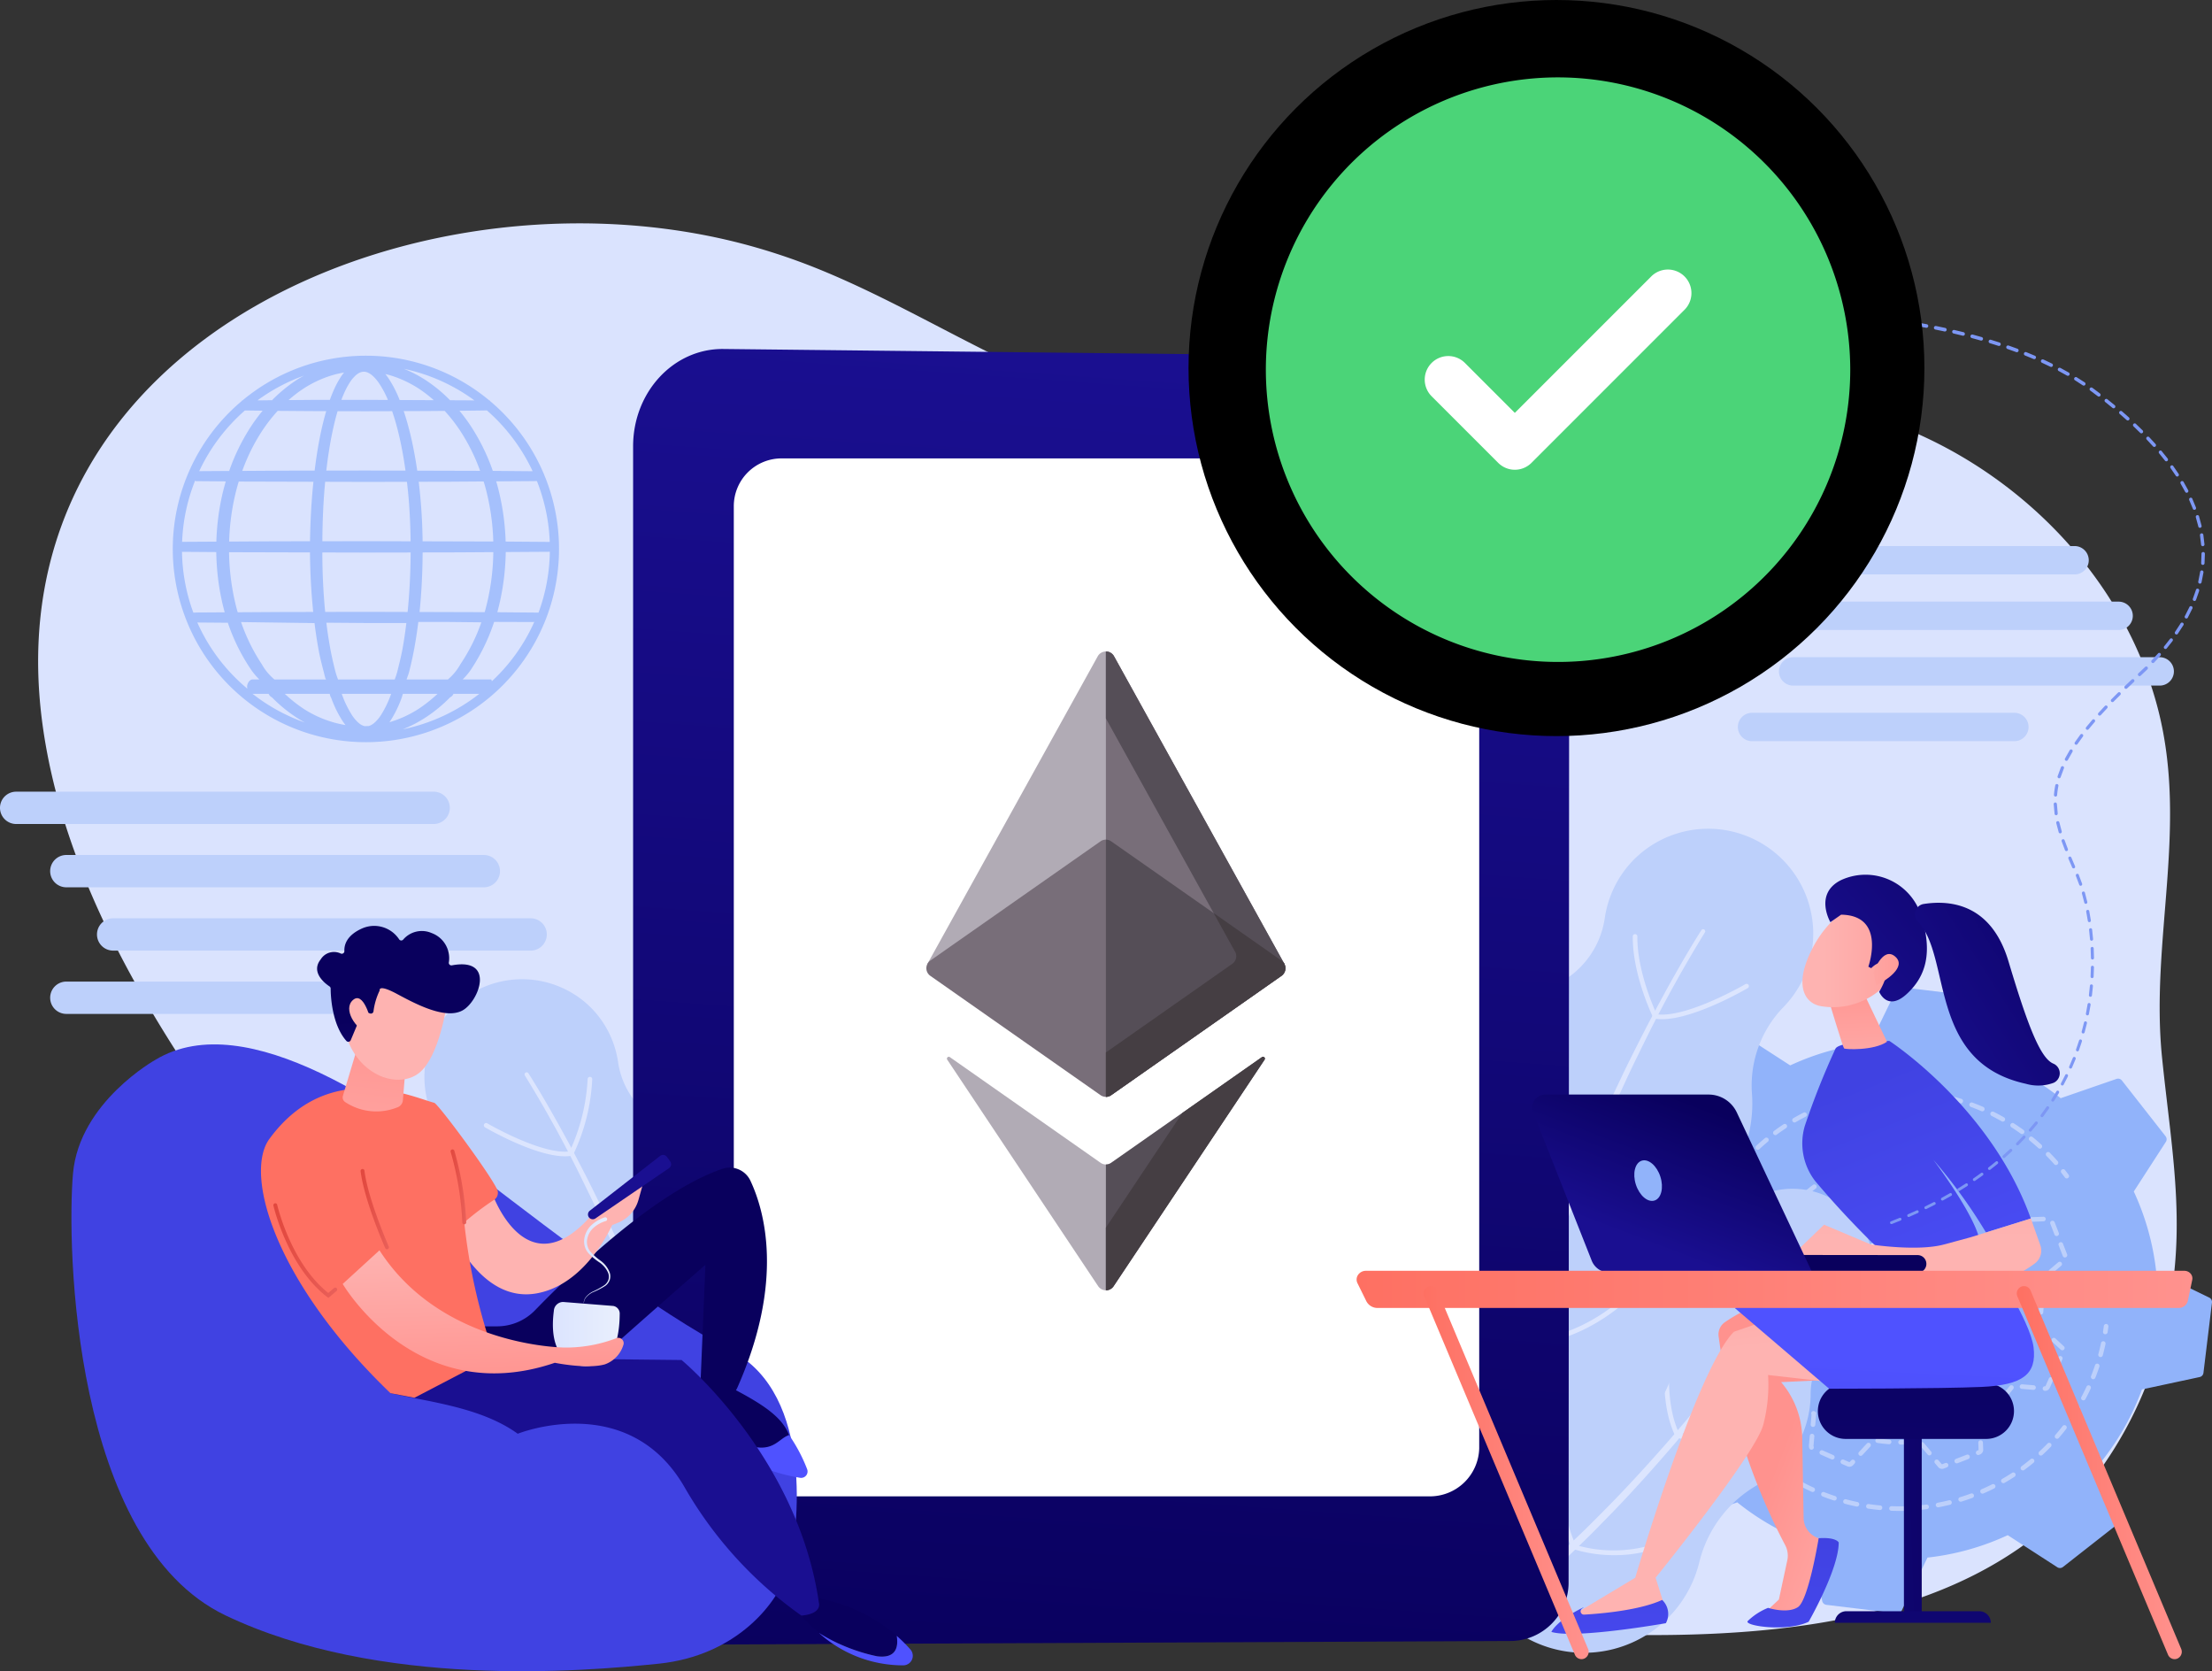 <svg xmlns="http://www.w3.org/2000/svg" xmlns:xlink="http://www.w3.org/1999/xlink" width="261.513" height="197.521" viewBox="0 0 261.513 197.521"><rect x="0" y="0" width="261.513" height="197.521" fill="#333333" stroke="none"/><defs><linearGradient id="a" x1="-2.947" y1="0.049" x2="-3.49" y2="0.758" gradientUnits="objectBoundingBox"><stop offset="0" stop-color="#dae3fe"/><stop offset="1" stop-color="#e9effd"/></linearGradient><linearGradient id="b" x1="0.471" y1="1.066" x2="0.527" y2="-0.01" gradientUnits="objectBoundingBox"><stop offset="0" stop-color="#09005d"/><stop offset="1" stop-color="#1a0f91"/></linearGradient><linearGradient id="c" x1="-0.613" y1="4.255" x2="-2.155" y2="5.991" gradientUnits="objectBoundingBox"><stop offset="0" stop-color="#4042e2"/><stop offset="1" stop-color="#4f52ff"/></linearGradient><linearGradient id="d" x1="14.604" y1="0.417" x2="15.263" y2="1.226" xlink:href="#b"/><linearGradient id="e" x1="5.957" y1="0.743" x2="6.216" y2="-0.491" xlink:href="#b"/><linearGradient id="f" x1="15.873" y1="0.26" x2="17.233" y2="1.995" xlink:href="#b"/><linearGradient id="g" x1="14.917" y1="2.226" x2="12.486" y2="-1.529" xlink:href="#c"/><linearGradient id="h" x1="18.862" y1="3.031" x2="15.696" y2="-4.448" xlink:href="#c"/><linearGradient id="i" x1="-5.905" y1="0.5" x2="-4.905" y2="0.5" gradientUnits="objectBoundingBox"><stop offset="0" stop-color="#ff928e"/><stop offset="1" stop-color="#feb3b1"/></linearGradient><linearGradient id="j" x1="4.79" y1="0.224" x2="4.101" y2="0.657" xlink:href="#b"/><linearGradient id="k" x1="7.452" y1="0.71" x2="8.1" y2="2.453" gradientUnits="objectBoundingBox"><stop offset="0" stop-color="#fe7062"/><stop offset="1" stop-color="#ff928e"/></linearGradient><linearGradient id="l" x1="0.596" y1="-0.425" x2="0.255" y2="2.957" xlink:href="#i"/><linearGradient id="m" x1="-9.328" y1="-5.982" x2="-8.001" y2="-5.649" xlink:href="#i"/><linearGradient id="n" x1="10.299" y1="-0.467" x2="10.477" y2="0.954" xlink:href="#b"/><linearGradient id="o" x1="-44.27" y1="-19.832" x2="-37.982" y2="-18.778" xlink:href="#i"/><linearGradient id="p" y1="0.5" x2="1" y2="0.5" gradientUnits="objectBoundingBox"><stop offset="0" stop-color="#e1473d"/><stop offset="1" stop-color="#e9605a"/></linearGradient><linearGradient id="s" x1="-15.827" y1="0.5" x2="-14.827" y2="0.5" xlink:href="#b"/><linearGradient id="t" x1="0" y1="0.5" x2="1" y2="0.5" xlink:href="#a"/><linearGradient id="u" x1="-3.116" y1="1.052" x2="-3.159" y2="0.16" xlink:href="#i"/><linearGradient id="y" x1="4.873" y1="-1.058" x2="-10.04" y2="4.254" xlink:href="#b"/><linearGradient id="z" x1="1.174" y1="-34.318" x2="-0.593" y2="57.232" xlink:href="#b"/><linearGradient id="aa" x1="0.758" y1="-3" x2="-0.597" y2="15.393" xlink:href="#b"/><linearGradient id="ab" x1="0.51" y1="0.468" x2="1.212" y2="1.14" xlink:href="#i"/><linearGradient id="ac" x1="0.532" y1="0.006" x2="0.327" y2="3.202" xlink:href="#c"/><linearGradient id="ad" x1="0.39" y1="-0.523" x2="0.455" y2="0.147" xlink:href="#i"/><linearGradient id="ae" x1="0.311" y1="2.213" x2="0.471" y2="0.817" xlink:href="#c"/><linearGradient id="af" x1="0.554" y1="-2.158" x2="0.395" y2="6.275" xlink:href="#c"/><linearGradient id="ag" x1="0.281" y1="0.171" x2="0.902" y2="1.621" xlink:href="#c"/><linearGradient id="ah" x1="0.483" y1="-0.336" x2="0.526" y2="1.751" xlink:href="#i"/><linearGradient id="ai" x1="1.58" y1="0.5" x2="0.17" y2="0.5" xlink:href="#i"/><linearGradient id="aj" x1="1.899" y1="-0.703" x2="-0.051" y2="0.922" xlink:href="#b"/><linearGradient id="ak" x1="2.938" y1="0.5" x2="-2.189" y2="0.5" xlink:href="#i"/><linearGradient id="al" x1="0.489" y1="-3.247" x2="0.499" y2="0.317" xlink:href="#i"/><linearGradient id="am" x1="1.321" y1="-0.179" x2="-0.046" y2="0.949" xlink:href="#b"/><linearGradient id="an" x1="0.788" y1="8.81" x2="0.048" y2="11.247" xlink:href="#b"/><linearGradient id="ao" x1="0.733" y1="0.134" x2="0.333" y2="0.8" xlink:href="#b"/><linearGradient id="ap" x1="0" y1="0.5" x2="1" y2="0.5" xlink:href="#k"/></defs><g transform="translate(-56.487 -153)"><g transform="translate(-90.936 71.179)"><path d="M409.744,132.068c16.043,5.067,29.658,18.335,33.809,34.75,3.515,13.9-.968,27.2.43,40.978,1.194,11.764,3.311,21.635-.185,33.664a46.6,46.6,0,0,1-8.016,16.268c-20.768,25.9-65,17.073-94.325,16.175-24.514-.751-50.2-.287-74.474-4.26-15.665-2.564-74.109-16.7-37.035-35.583-1.566.8-15.318-18.909-16.311-20.338-9.35-13.449-18.01-28.853-20.24-45.323-6.254-46.2,46.193-67.322,84.416-56.314q3.478,1,6.846,2.34c11.794,4.7,22.463,12.11,34.6,15.95,12.465,3.943,30.345,5.745,43.355,4.884,10.023-.663,19.621-4.5,29.636-5.28A46.2,46.2,0,0,1,409.744,132.068Z" transform="translate(-40.954 -1)" fill="url(#a)"/><g transform="translate(347.673 146.359)"><path d="M1844.981,419.047h-43.338a1.677,1.677,0,0,1-1.677-1.677h0a1.677,1.677,0,0,1,1.677-1.677h43.338a1.677,1.677,0,0,1,1.677,1.677h0A1.677,1.677,0,0,1,1844.981,419.047Z" transform="translate(-1799.966 -415.693)" fill="#bdd0fb"/><path d="M1887.954,473.257h-43.338a1.677,1.677,0,0,1-1.677-1.677h0a1.677,1.677,0,0,1,1.677-1.677h43.338a1.677,1.677,0,0,1,1.677,1.677h0A1.677,1.677,0,0,1,1887.954,473.257Z" transform="translate(-1837.731 -463.334)" fill="#bdd0fb"/><path d="M1875.63,581.676h-31.014a1.677,1.677,0,0,1-1.677-1.677h0a1.677,1.677,0,0,1,1.677-1.677h31.014a1.677,1.677,0,0,1,1.677,1.677h0A1.677,1.677,0,0,1,1875.63,581.676Z" transform="translate(-1837.731 -558.615)" fill="#bdd0fb"/><path d="M1928.061,527.467h-43.338a1.677,1.677,0,0,1-1.677-1.677h0a1.677,1.677,0,0,1,1.677-1.677h43.338a1.677,1.677,0,0,1,1.677,1.677h0A1.677,1.677,0,0,1,1928.061,527.467Z" transform="translate(-1872.979 -510.975)" fill="#bdd0fb"/></g><g transform="translate(318.974 193.499)"><g transform="translate(0 10.891)"><path d="M1563.133,905.951a.178.178,0,0,0,.1.181l1.942.945a9.406,9.406,0,0,0,.82,2.937l-1.173,1.815a.178.178,0,0,0,.009.206l1.6,2.04a.177.177,0,0,0,.2.058l2.043-.706a9.413,9.413,0,0,0,2.656,1.5l.453,2.111a.178.178,0,0,0,.152.139l2.573.312a.178.178,0,0,0,.181-.1l.945-1.942a9.414,9.414,0,0,0,2.937-.821l1.814,1.174a.178.178,0,0,0,.206-.009l2.04-1.6a.178.178,0,0,0,.058-.2l-.706-2.042a9.417,9.417,0,0,0,1.5-2.656l2.112-.453a.177.177,0,0,0,.139-.152l.312-2.573a.177.177,0,0,0-.1-.181l-1.942-.945a9.408,9.408,0,0,0-.82-2.937l1.173-1.815a.178.178,0,0,0-.009-.206l-1.6-2.04a.178.178,0,0,0-.2-.058l-2.042.706a9.411,9.411,0,0,0-2.656-1.5l-.453-2.112a.177.177,0,0,0-.152-.139l-2.573-.312a.177.177,0,0,0-.181.1l-.945,1.942a9.414,9.414,0,0,0-2.937.82l-1.814-1.173a.177.177,0,0,0-.206.009l-2.041,1.6a.177.177,0,0,0-.058.2l.706,2.043a9.41,9.41,0,0,0-1.5,2.656l-2.112.453a.177.177,0,0,0-.139.152Zm9.307-.745a2.3,2.3,0,1,1,1.32,2.976A2.3,2.3,0,0,1,1572.439,905.207Z" transform="translate(-1563.131 -894.579)" fill="#91b3fa"/></g><g transform="translate(16.675)"><path d="M1700.737,811.022a.1.1,0,0,0,.055.1l1.078.525a5.232,5.232,0,0,0,.456,1.631l-.651,1.008a.1.1,0,0,0,.005.114l.888,1.133a.1.1,0,0,0,.11.032l1.135-.392a5.221,5.221,0,0,0,1.475.832l.252,1.173a.1.1,0,0,0,.084.077l1.429.173a.1.1,0,0,0,.1-.055l.525-1.079a5.231,5.231,0,0,0,1.631-.456l1.008.652a.1.1,0,0,0,.114-.005l1.133-.888a.1.1,0,0,0,.032-.11l-.392-1.134a5.224,5.224,0,0,0,.832-1.475l1.173-.252a.1.1,0,0,0,.077-.085l.174-1.429a.1.1,0,0,0-.055-.1l-1.078-.525a5.233,5.233,0,0,0-.456-1.632l.651-1.008a.1.1,0,0,0-.005-.114l-.888-1.133a.1.1,0,0,0-.11-.032l-1.135.392a5.225,5.225,0,0,0-1.475-.832l-.252-1.173a.1.1,0,0,0-.085-.077l-1.429-.173a.1.1,0,0,0-.1.055l-.524,1.079a5.231,5.231,0,0,0-1.632.456l-1.008-.652a.1.1,0,0,0-.114.005l-1.133.888a.1.1,0,0,0-.032.11l.392,1.134a5.231,5.231,0,0,0-.833,1.475l-1.173.252a.1.1,0,0,0-.077.084Zm5.169-.414a1.278,1.278,0,1,1,.733,1.653A1.278,1.278,0,0,1,1705.906,810.609Z" transform="translate(-1700.736 -804.706)" fill="#91b3fa"/></g><g transform="translate(15.945 4.993)"><path d="M1694.72,882.646a.574.574,0,0,0,.319.585l6.274,3.052a30.41,30.41,0,0,0,2.65,9.489l-3.791,5.863a.573.573,0,0,0,.03.665l5.165,6.591a.574.574,0,0,0,.639.188l6.6-2.28a30.408,30.408,0,0,0,8.581,4.842l1.464,6.821a.573.573,0,0,0,.492.449l8.313,1.008a.574.574,0,0,0,.585-.318l3.052-6.274a30.4,30.4,0,0,0,9.49-2.65l5.862,3.791a.574.574,0,0,0,.665-.03l6.591-5.165a.574.574,0,0,0,.188-.639l-2.28-6.6a30.413,30.413,0,0,0,4.842-8.581l6.821-1.464a.574.574,0,0,0,.449-.492l1.008-8.313a.574.574,0,0,0-.319-.585l-6.274-3.052a30.4,30.4,0,0,0-2.651-9.489l3.791-5.862a.574.574,0,0,0-.03-.665l-5.165-6.591a.574.574,0,0,0-.639-.188l-6.6,2.28a30.4,30.4,0,0,0-8.581-4.842l-1.464-6.822a.574.574,0,0,0-.492-.449l-8.313-1.008a.574.574,0,0,0-.585.319l-3.052,6.274a30.41,30.41,0,0,0-9.489,2.651L1713,851.363a.573.573,0,0,0-.665.03l-6.591,5.165a.574.574,0,0,0-.188.639l2.28,6.6a30.411,30.411,0,0,0-4.842,8.581l-6.822,1.464a.574.574,0,0,0-.449.492Zm30.066-2.405a7.436,7.436,0,1,1,4.263,9.612A7.436,7.436,0,0,1,1724.786,880.24Z" transform="translate(-1694.715 -845.907)" fill="#91b3fa"/><g transform="translate(12.243 12.118)"><path d="M1862.761,1026.733a.585.585,0,0,1-.448-.208l-.375-.444a.272.272,0,1,1,.415-.351l.376.444a.042.042,0,0,0,.032.015l.378-.144a.272.272,0,1,1,.2.507l-.362.141A.582.582,0,0,1,1862.761,1026.733Zm-10.948-.249a.583.583,0,0,1-.237-.05l-.647-.285a.272.272,0,0,1,.22-.5l.647.285c.023,0,.037,0,.048-.01l.179-.193a.272.272,0,0,1,.4.37l-.179.193A.588.588,0,0,1,1851.813,1026.484Zm12.693-.405a.272.272,0,0,1-.1-.526l1.268-.492a.272.272,0,0,1,.2.508l-1.268.492A.272.272,0,0,1,1864.505,1026.079Zm-14.711-.455a.276.276,0,0,1-.11-.023l-1.244-.549a.272.272,0,1,1,.219-.5l1.244.549a.272.272,0,0,1-.11.521Zm3.353-.43a.272.272,0,0,1-.2-.457l.924-1a.272.272,0,1,1,.4.37l-.925,1A.27.27,0,0,1,1853.147,1025.193Zm8.12-.054a.271.271,0,0,1-.208-.1l-.878-1.038a.272.272,0,0,1,.415-.351l.878,1.038a.272.272,0,0,1-.208.448Zm5.774-.044a.272.272,0,0,1-.1-.526l.116-.045a.043.043,0,0,0,.027-.04l-.032-.847a.272.272,0,1,1,.544-.021l.032.845a.6.6,0,0,1-.374.569l-.116.045A.272.272,0,0,1,1867.041,1025.1Zm-19.715-.627a.252.252,0,0,1-.22-.123.589.589,0,0,1-.083-.3l0-.051.1-1.158a.269.269,0,0,1,.294-.248.272.272,0,0,1,.248.293l-.1,1.16a.287.287,0,0,1-.091.386A.293.293,0,0,1,1847.326,1024.469Zm10.537-.608a.272.272,0,0,1,0-.544c.442,0,.892-.026,1.336-.067a.272.272,0,1,1,.049.542c-.458.041-.923.065-1.38.069Zm-1.359-.043h-.02c-.46-.034-.922-.086-1.373-.156a.272.272,0,1,1,.084-.538c.436.068.883.119,1.329.152a.272.272,0,0,1-.02.543Zm10.769-1.277a.272.272,0,0,1-.272-.262l-.052-1.359a.272.272,0,0,1,.261-.282.264.264,0,0,1,.282.261l.052,1.359a.272.272,0,0,1-.261.282Zm-19.767-.767h-.023a.272.272,0,0,1-.249-.293l.1-1.174a.272.272,0,0,1,.4-.354l.166.127-.121,1.446A.272.272,0,0,1,1847.507,1021.775Zm20.59-1.5a.272.272,0,0,1-.168-.486c.348-.273.69-.565,1.018-.868a.272.272,0,0,1,.369.4c-.339.313-.692.614-1.051.9A.27.27,0,0,1,1868.1,1020.271Zm-21.577-.694a.27.27,0,0,1-.181-.07c-.342-.306-.675-.63-.99-.964a.272.272,0,0,1,.395-.374c.306.323.628.636.959.933a.272.272,0,0,1-.182.474Zm23.57-1.152a.272.272,0,0,1-.2-.456c.3-.328.59-.671.863-1.021a.272.272,0,1,1,.43.334c-.281.362-.581.717-.892,1.056A.272.272,0,0,1,1870.09,1018.425Zm-12.28-.288q-.162,0-.324,0a.272.272,0,0,1-.264-.279.264.264,0,0,1,.279-.265,10.848,10.848,0,0,0,1.325-.043.268.268,0,0,1,.3.245.271.271,0,0,1-.245.3C1858.525,1018.12,1858.166,1018.137,1857.811,1018.137Zm-1.67-.128a.284.284,0,0,1-.042,0,11.449,11.449,0,0,1-1.361-.3.272.272,0,0,1,.148-.523,10.935,10.935,0,0,0,1.3.281.272.272,0,0,1-.041.541Zm4.053-.132a.272.272,0,0,1-.058-.538,10.952,10.952,0,0,0,1.275-.364.272.272,0,0,1,.181.513,11.472,11.472,0,0,1-1.339.382A.287.287,0,0,1,1860.194,1017.877Zm-15.542-.273a.272.272,0,0,1-.212-.1c-.244-.3-.482-.621-.707-.944a.272.272,0,0,1,.07-.532l.219-.009.085.124c.239.349.494.692.757,1.019a.272.272,0,0,1-.212.443Zm30.309-.1-.051,0a.272.272,0,0,1,.05-.542.043.043,0,0,0,.04-.025l.392-.889a.272.272,0,1,1,.5.219l-.392.889A.587.587,0,0,1,1874.961,1017.506Zm-1.38-.114h-.023l-1.355-.113a.272.272,0,1,1,.045-.542l1.355.113a.272.272,0,0,1-.022.543Zm-20.051-.12a.272.272,0,0,1-.1-.021l-.191-.082a11.641,11.641,0,0,1-1.058-.533.272.272,0,0,1,.27-.472,11.053,11.053,0,0,0,1.008.508c.061.027.121.053.181.078a.272.272,0,0,1-.105.523Zm9.224-.3a.272.272,0,0,1-.121-.516,10.909,10.909,0,0,0,1.149-.661.272.272,0,1,1,.3.454,11.438,11.438,0,0,1-1.207.694A.272.272,0,0,1,1862.753,1016.974Zm-21.658-.3a.272.272,0,0,1-.01-.544l1.359-.052a.265.265,0,0,1,.282.261.272.272,0,0,1-.262.282l-1.359.051Zm-1.317-.1a.265.265,0,0,1-.22-.117.593.593,0,0,1-.06-.115l-.467-1.2a.272.272,0,1,1,.507-.2l.466,1.2a.274.274,0,0,1-.226.429Zm11.4-.646a.269.269,0,0,1-.162-.054,11.171,11.171,0,0,1-1.062-.9.272.272,0,1,1,.377-.392,10.727,10.727,0,0,0,1.011.857.272.272,0,0,1-.163.49Zm13.844-.446a.272.272,0,0,1-.177-.479,10.82,10.82,0,0,0,.954-.921.272.272,0,1,1,.4.367,11.213,11.213,0,0,1-1,.968A.27.27,0,0,1,1865.017,1015.479Zm11.172-.295a.269.269,0,0,1-.11-.023.272.272,0,0,1-.139-.359l.549-1.244a.272.272,0,0,1,.5.219l-.549,1.244A.272.272,0,0,1,1876.189,1015.185Zm-26.972-1.139a.271.271,0,0,1-.211-.1c-.16-.2-.313-.4-.458-.6a.272.272,0,1,1,.444-.313c.137.194.283.387.435.574a.272.272,0,0,1-.211.443Zm-10.425,0a.272.272,0,0,1-.254-.174l-.492-1.268a.272.272,0,1,1,.507-.2l.492,1.268a.272.272,0,0,1-.253.37Zm28.057-.564a.272.272,0,0,1-.221-.429,10.889,10.889,0,0,0,.7-1.126.272.272,0,0,1,.479.258,11.344,11.344,0,0,1-.735,1.183A.272.272,0,0,1,1866.849,1013.477Zm10.129-.766a.27.27,0,0,1-.185-.073l-1-.925a.272.272,0,1,1,.37-.4l1,.925a.272.272,0,0,1-.185.472Zm-38.5-1.085a.272.272,0,0,1-.176-.479l1.038-.879a.272.272,0,0,1,.352.416l-1.039.878A.271.271,0,0,1,1838.476,1011.626Zm29.662-.536a.272.272,0,0,1-.253-.371,10.893,10.893,0,0,0,.408-1.261.272.272,0,1,1,.527.135,11.428,11.428,0,0,1-.428,1.325A.273.273,0,0,1,1868.138,1011.09Zm6.845-.228a.271.271,0,0,1-.185-.073l-.871-.808.028-.147q.029-.156.055-.312a.272.272,0,1,1,.536.09c-.01.058-.02.116-.03.174l.652.6a.272.272,0,0,1-.185.472Zm-34.431-.993a.272.272,0,0,1-.176-.48l.437-.37q-.032-.247-.058-.494a.272.272,0,1,1,.541-.055q.032.312.076.622l.021.149-.666.564A.273.273,0,0,1,1840.552,1009.87Zm33.9-1.379h-.023a.272.272,0,0,1-.248-.294c.037-.442.057-.892.058-1.336a.272.272,0,0,1,.272-.271h0a.272.272,0,0,1,.271.273c0,.459-.022.924-.06,1.38A.272.272,0,0,1,1874.448,1008.491Zm-5.635-.028-.035,0a.273.273,0,0,1-.235-.3,10.716,10.716,0,0,0,.088-1.322.272.272,0,0,1,.272-.271h0a.272.272,0,0,1,.271.273,11.256,11.256,0,0,1-.092,1.389A.272.272,0,0,1,1868.813,1008.462Zm-27.87-1.049a.272.272,0,0,1-.272-.266c0-.117,0-.234,0-.351,0-.342.01-.688.031-1.03a.275.275,0,0,1,.288-.255.272.272,0,0,1,.255.288c-.02.331-.03.666-.03,1q0,.17,0,.34a.272.272,0,0,1-.267.278Zm33.511-1.639a.272.272,0,0,1-.271-.251c-.026-.333-.063-.671-.11-1l-.021-.149.37-.313a.272.272,0,1,1,.352.415l-.141.119c.039.3.07.593.094.887a.272.272,0,0,1-.25.293Zm-5.63-.024a.273.273,0,0,1-.27-.24,10.874,10.874,0,0,0-.237-1.3.272.272,0,0,1,.528-.13,11.438,11.438,0,0,1,.249,1.369.272.272,0,0,1-.238.3Zm-21.868-.924a.28.28,0,0,1-.055-.005.272.272,0,0,1-.212-.322,11.368,11.368,0,0,1,.364-1.344.272.272,0,1,1,.515.174,10.826,10.826,0,0,0-.347,1.279A.272.272,0,0,1,1846.957,1004.826Zm-5.848-.125-.039,0a.272.272,0,0,1-.231-.308q.04-.282.091-.564l-.367-.34a.272.272,0,1,1,.37-.4l.587.544-.028.148q-.065.344-.114.689A.272.272,0,0,1,1841.109,1004.7Zm34.527-1.041a.272.272,0,0,1-.176-.48l1.038-.878a.272.272,0,0,1,.351.415l-1.038.879A.273.273,0,0,1,1875.636,1003.66Zm-7.458-.545a.272.272,0,0,1-.254-.175,10.9,10.9,0,0,0-.546-1.208.272.272,0,0,1,.481-.254,11.462,11.462,0,0,1,.573,1.269.272.272,0,0,1-.158.351A.269.269,0,0,1,1868.178,1003.115Zm-28.427-.481a.269.269,0,0,1-.185-.073l-1-.924a.272.272,0,0,1,.37-.4l1,.925a.272.272,0,0,1-.185.471Zm8.074-.379a.266.266,0,0,1-.117-.027.272.272,0,0,1-.128-.362,11.388,11.388,0,0,1,.677-1.217.272.272,0,0,1,.458.293,10.941,10.941,0,0,0-.645,1.158A.271.271,0,0,1,1847.824,1002.255Zm29.461-.51a.272.272,0,0,1-.254-.174l-.491-1.268a.272.272,0,1,1,.507-.2l.492,1.268a.272.272,0,0,1-.254.37Zm-10.373-1.03a.271.271,0,0,1-.224-.117,10.879,10.879,0,0,0-.822-1.04.272.272,0,1,1,.405-.363,11.38,11.38,0,0,1,.864,1.093.272.272,0,0,1-.223.427Zm-28.362-.143a.272.272,0,0,1-.249-.382l.549-1.244a.272.272,0,1,1,.5.219l-.549,1.245A.272.272,0,0,1,1838.551,1000.572Zm10.736-.6a.272.272,0,0,1-.209-.446,11.272,11.272,0,0,1,.954-1.015.272.272,0,0,1,.373.4,10.759,10.759,0,0,0-.908.966A.271.271,0,0,1,1849.287,999.969Zm27.016-.76a.272.272,0,0,1-.254-.174l-.492-1.268a.272.272,0,1,1,.507-.2l.492,1.268a.272.272,0,0,1-.254.37Zm-11.2-.515a.27.27,0,0,1-.178-.067,10.818,10.818,0,0,0-1.052-.807.272.272,0,0,1,.3-.451,11.374,11.374,0,0,1,1.105.849.272.272,0,0,1-.179.477Zm-13.838-.584a.272.272,0,0,1-.161-.492,11.461,11.461,0,0,1,1.172-.751.272.272,0,1,1,.265.475,10.868,10.868,0,0,0-1.116.716A.273.273,0,0,1,1851.264,998.11Zm-11.616-.027a.272.272,0,0,1-.249-.382l.549-1.245a.587.587,0,0,1,.536-.35l.051,0,.384.032a.272.272,0,1,1-.045.542l-.386-.032c-.03,0-.036.01-.043.026l-.549,1.244A.273.273,0,0,1,1839.648,998.083Zm31.776-.489-.085-.124c-.166-.242-.341-.484-.521-.719a.272.272,0,0,1,.432-.331c.155.2.307.41.452.619l.308-.012a.266.266,0,0,1,.282.261.272.272,0,0,1-.261.282Zm1.955-.075a.272.272,0,0,1-.01-.544l1.359-.051a.264.264,0,0,1,.282.261.272.272,0,0,1-.262.282l-1.359.052Zm-10.528-.343a.271.271,0,0,1-.124-.03q-.268-.137-.549-.26c-.22-.1-.444-.187-.667-.268a.272.272,0,0,1,.187-.511c.234.085.469.18.7.282q.294.129.577.274a.272.272,0,0,1-.124.514Zm-19.244-.266h-.023l-1.355-.113a.272.272,0,0,1-.249-.294.268.268,0,0,1,.294-.248l1.355.113a.272.272,0,0,1-.022.543Zm10.025-.123a.272.272,0,0,1-.1-.524,11.46,11.46,0,0,1,1.319-.446.272.272,0,0,1,.143.525,10.938,10.938,0,0,0-1.256.424A.273.273,0,0,1,1853.632,996.787Zm-8.913-.321a.272.272,0,0,1-.211-.444c.29-.356.6-.7.916-1.035a.272.272,0,0,1,.392.377c-.307.32-.606.657-.887,1A.271.271,0,0,1,1844.72,996.467Zm15.583-.219a.265.265,0,0,1-.061-.007,10.716,10.716,0,0,0-1.307-.218.272.272,0,0,1,.056-.541,11.3,11.3,0,0,1,1.374.229.272.272,0,0,1-.061.537Zm-4.053-.171a.272.272,0,0,1-.038-.541,11.365,11.365,0,0,1,1.387-.113.278.278,0,0,1,.277.266.272.272,0,0,1-.267.277,10.764,10.764,0,0,0-1.321.108Zm13.914-.264a.273.273,0,0,1-.2-.09c-.3-.329-.612-.65-.936-.955a.272.272,0,0,1,.372-.4c.335.314.66.646.968.986a.272.272,0,0,1-.2.455Zm-23.561-1.305a.272.272,0,0,1-.18-.476c.344-.3.7-.6,1.072-.872a.272.272,0,0,1,.326.436c-.356.266-.7.55-1.038.844A.271.271,0,0,1,1846.6,994.508Zm21.58-.555a.271.271,0,0,1-.169-.059q-.171-.136-.347-.268l-.12-.09.089-1.061a.267.267,0,0,1,.293-.248.272.272,0,0,1,.249.293l-.064.762q.12.092.238.186a.272.272,0,0,1-.17.485Zm-19.975-1.366a.272.272,0,0,1-.272-.262l-.052-1.359a.272.272,0,0,1,.262-.282.268.268,0,0,1,.282.261l.052,1.359a.272.272,0,0,1-.261.282Zm19.812-1.173H1868a.272.272,0,0,1-.249-.294l.113-1.356a.269.269,0,0,1,.294-.248.272.272,0,0,1,.248.293l-.113,1.355A.272.272,0,0,1,1868.021,991.414Zm-7.345-.857a.273.273,0,0,1-.049,0c-.436-.078-.882-.14-1.325-.182a.272.272,0,0,1,.052-.541c.457.044.918.107,1.369.188a.272.272,0,0,1-.048.54Zm-5.368-.2a.272.272,0,0,1-.208-.1l-.878-1.038a.272.272,0,0,1,.415-.351l.878,1.039a.272.272,0,0,1-.032.383A.269.269,0,0,1,1855.308,990.353Zm1.3-.02a.272.272,0,0,1-.018-.543c.46-.031.923-.042,1.381-.037a.272.272,0,0,1-.007.544c-.442-.006-.891.006-1.337.036Zm-8.506-.464a.272.272,0,0,1-.272-.262l-.017-.457a.6.6,0,0,1,.374-.569l.478-.185a.272.272,0,0,1,.2.507l-.478.185a.043.043,0,0,0-.027.04l.018.459a.272.272,0,0,1-.262.282Zm13.533-.192a.272.272,0,0,1-.2-.457l.924-1a.272.272,0,1,1,.4.37l-.924,1A.271.271,0,0,1,1861.639,989.676Zm5.613-.437a.273.273,0,0,1-.11-.023l-1.244-.549a.272.272,0,1,1,.22-.5l1.244.549a.272.272,0,0,1-.11.521Zm-17.217-.81a.272.272,0,0,1-.1-.526l1.268-.492a.272.272,0,0,1,.2.507l-1.268.492A.272.272,0,0,1,1850.035,988.429Zm3.517-.153a.271.271,0,0,1-.208-.1l-.626-.74a.042.042,0,0,0-.032-.015l-.214-.5a.6.6,0,0,1,.661.168l.626.74a.272.272,0,0,1-.208.448Zm11.211-.134a.271.271,0,0,1-.109-.023l-1-.442a.292.292,0,0,1-.378-.134.265.265,0,0,1,.117-.36.593.593,0,0,1,.48,0l1,.442a.272.272,0,0,1-.11.521Z" transform="translate(-1832.906 -981.916)" fill="#bdd0fb"/><path d="M1969,1124.106a4.346,4.346,0,0,1-1-.117.272.272,0,0,1,.125-.529,3.8,3.8,0,0,0,1.261.083.272.272,0,0,1,.055.542A4.388,4.388,0,0,1,1969,1124.106Zm1.717-.377a.272.272,0,0,1-.114-.519,3.772,3.772,0,0,0,1.042-.714.272.272,0,0,1,.378.392,4.312,4.312,0,0,1-1.191.816A.266.266,0,0,1,1970.715,1123.729Zm-3.9-.26a.271.271,0,0,1-.146-.043c-.117-.075-.232-.156-.341-.241a4.38,4.38,0,0,1-.731-.725.272.272,0,1,1,.426-.339,3.834,3.834,0,0,0,.641.634c.1.075.2.146.3.211a.272.272,0,0,1-.147.5Zm5.825-1.593a.265.265,0,0,1-.123-.03.272.272,0,0,1-.119-.365,3.777,3.777,0,0,0,.378-1.205.272.272,0,0,1,.539.074,4.313,4.313,0,0,1-.432,1.378A.272.272,0,0,1,1972.637,1121.876Zm-7.485-.5a.272.272,0,0,1-.257-.183,4.371,4.371,0,0,1-.245-1.423.272.272,0,0,1,.271-.273h0a.272.272,0,0,1,.272.271,3.817,3.817,0,0,0,.214,1.246.272.272,0,0,1-.257.362Zm7.849-2.147a.272.272,0,0,1-.267-.219,3.794,3.794,0,0,0-.448-1.181.272.272,0,0,1,.47-.275,4.347,4.347,0,0,1,.512,1.35.272.272,0,0,1-.214.32A.264.264,0,0,1,1973,1119.232Zm-7.86-.523a.272.272,0,0,1-.258-.36,4.376,4.376,0,0,1,1.569-2.119.272.272,0,1,1,.319.44,3.828,3.828,0,0,0-1.373,1.855A.272.272,0,0,1,1965.141,1118.709Zm6.511-1.78a.273.273,0,0,1-.177-.065c-.043-.037-.087-.073-.132-.108a3.81,3.81,0,0,0-.95-.543.272.272,0,0,1,.2-.506,4.341,4.341,0,0,1,1.086.621c.051.04.1.082.152.124a.272.272,0,0,1-.177.479Zm-3.828-.806a.272.272,0,0,1-.078-.532,4.347,4.347,0,0,1,1.432-.181.271.271,0,0,1,.261.282.266.266,0,0,1-.282.261,3.87,3.87,0,0,0-1.254.159A.285.285,0,0,1,1967.824,1116.122Z" transform="translate(-1944.183 -1094.866)" fill="#bdd0fb"/><g transform="translate(3.599 27.687)"><path d="M1826.094,1257.057a.272.272,0,0,1-.228-.123q-.189-.288-.369-.579a.272.272,0,1,1,.463-.286q.176.285.361.567a.272.272,0,0,1-.227.421Z" transform="translate(-1825.457 -1246.059)" fill="#bdd0fb"/><path d="M1855.034,1211.243q-.459,0-.918-.017a.272.272,0,1,1,.02-.543q.682.025,1.363.012a.275.275,0,0,1,.277.267.272.272,0,0,1-.267.277Q1855.272,1211.243,1855.034,1211.243Zm1.847-.069a.272.272,0,0,1-.02-.543c.452-.034.908-.081,1.357-.139a.272.272,0,1,1,.071.539c-.458.06-.925.108-1.387.143Zm-4.131-.037h-.025c-.461-.043-.926-.1-1.384-.168a.272.272,0,0,1,.081-.538c.448.067.9.122,1.354.164a.272.272,0,0,1-.025.543Zm6.864-.322a.272.272,0,0,1-.05-.539c.446-.084.895-.181,1.332-.289a.272.272,0,1,1,.13.528c-.448.11-.906.21-1.362.3A.283.283,0,0,1,1859.615,1210.816Zm-9.59-.087a.285.285,0,0,1-.055-.006c-.455-.095-.911-.2-1.357-.322a.272.272,0,1,1,.141-.525c.436.116.882.222,1.327.314a.272.272,0,0,1-.055.539Zm12.266-.573a.272.272,0,0,1-.08-.532c.435-.134.869-.28,1.292-.436a.272.272,0,0,1,.189.51c-.432.159-.876.309-1.321.446A.273.273,0,0,1,1862.29,1210.156Zm-14.929-.139a.261.261,0,0,1-.085-.014c-.441-.145-.882-.3-1.312-.472a.272.272,0,1,1,.2-.506c.42.165.852.32,1.283.462a.272.272,0,0,1-.085.531Zm17.516-.815a.272.272,0,0,1-.109-.522c.417-.181.832-.375,1.235-.578a.272.272,0,1,1,.244.486c-.412.207-.837.406-1.262.591A.274.274,0,0,1,1864.876,1209.2Zm-20.083-.192a.271.271,0,0,1-.113-.025c-.42-.193-.841-.4-1.25-.617a.272.272,0,1,1,.254-.481c.4.212.812.415,1.223.6a.272.272,0,0,1-.114.519Zm22.545-1.046a.272.272,0,0,1-.136-.508c.4-.228.786-.467,1.162-.713a.272.272,0,0,1,.3.455c-.384.251-.784.5-1.188.729A.272.272,0,0,1,1867.339,1207.965Zm-24.982-.244a.267.267,0,0,1-.14-.039c-.4-.238-.79-.492-1.173-.753a.272.272,0,1,1,.306-.449c.375.256.761.5,1.148.737a.272.272,0,0,1-.141.5Zm27.29-1.262a.272.272,0,0,1-.161-.491c.364-.268.725-.55,1.074-.839a.272.272,0,0,1,.347.419c-.357.3-.726.584-1.1.858A.271.271,0,0,1,1869.646,1206.458Zm-29.568-.291a.27.27,0,0,1-.165-.056l-.178-.138c-.305-.238-.609-.487-.9-.74a.272.272,0,1,1,.354-.413c.289.248.587.491.886.725l.174.135a.272.272,0,0,1-.166.488Zm31.691-1.465a.272.272,0,0,1-.185-.471c.332-.307.659-.629.974-.954a.272.272,0,0,1,.392.378c-.321.333-.656.662-1,.976A.271.271,0,0,1,1871.769,1204.7Zm-33.783-.33a.272.272,0,0,1-.188-.076c-.334-.321-.664-.655-.979-.992a.272.272,0,1,1,.4-.371c.308.33.63.657.957.971a.272.272,0,0,1-.188.469Zm35.7-1.654a.272.272,0,0,1-.206-.45c.263-.306.523-.622.772-.941l.09-.116a.272.272,0,1,1,.432.331l-.093.119c-.254.326-.519.649-.789.961A.271.271,0,0,1,1873.683,1202.719Zm-37.576-.363a.27.27,0,0,1-.209-.1c-.3-.355-.585-.724-.861-1.1a.272.272,0,1,1,.437-.324c.27.364.553.725.842,1.072a.272.272,0,0,1-.209.446Zm39.259-1.821a.272.272,0,0,1-.224-.426c.256-.373.505-.758.74-1.145a.272.272,0,1,1,.465.283c-.24.4-.495.789-.756,1.171A.271.271,0,0,1,1875.366,1200.535Zm1.431-2.356a.272.272,0,0,1-.24-.4c.213-.4.417-.81.607-1.221a.272.272,0,0,1,.494.229c-.194.42-.4.84-.621,1.248A.272.272,0,0,1,1876.8,1198.179Zm1.158-2.5a.272.272,0,0,1-.253-.372c.167-.421.323-.852.466-1.281a.272.272,0,1,1,.516.172c-.146.439-.306.88-.477,1.31A.272.272,0,0,1,1877.955,1195.678Zm.869-2.616a.263.263,0,0,1-.071-.009.272.272,0,0,1-.192-.333c.118-.436.225-.881.319-1.326a.272.272,0,0,1,.532.113c-.1.454-.206.91-.326,1.355A.272.272,0,0,1,1878.824,1193.062Z" transform="translate(-1833.828 -1189.144)" fill="#bdd0fb"/><path d="M2199.5,1175.614a.249.249,0,0,1-.042,0,.272.272,0,0,1-.228-.31q.051-.332.093-.665a.272.272,0,0,1,.54.067q-.042.341-.094.681A.272.272,0,0,1,2199.5,1175.614Z" transform="translate(-2153.937 -1174.397)" fill="#bdd0fb"/></g><path d="M2158.872,1024.6a.272.272,0,0,1-.219-.11q-.2-.269-.408-.534a.272.272,0,1,1,.427-.336q.214.271.418.546a.272.272,0,0,1-.218.434Z" transform="translate(-2114.269 -1014.112)" fill="#bdd0fb"/><path d="M1798.027,967.114a.268.268,0,0,1-.044,0,.272.272,0,0,1-.225-.312c.072-.449.159-.9.257-1.348a.272.272,0,0,1,.531.116c-.1.436-.18.879-.251,1.318A.272.272,0,0,1,1798.027,967.114Zm.581-2.649a.272.272,0,0,1-.262-.345c.122-.439.257-.88.4-1.312a.272.272,0,1,1,.515.175c-.143.422-.276.853-.4,1.282A.272.272,0,0,1,1798.608,964.465Zm.87-2.569a.277.277,0,0,1-.1-.02.272.272,0,0,1-.151-.354c.169-.421.353-.844.547-1.258a.272.272,0,0,1,.493.231c-.19.405-.37.819-.535,1.231A.272.272,0,0,1,1799.478,961.9Zm1.15-2.457a.272.272,0,0,1-.239-.4c.215-.4.445-.8.683-1.19a.272.272,0,1,1,.464.284c-.233.381-.458.773-.668,1.164A.272.272,0,0,1,1800.628,959.438Zm1.414-2.315a.267.267,0,0,1-.154-.048.272.272,0,0,1-.07-.378c.257-.374.529-.746.809-1.108a.272.272,0,0,1,.43.333c-.273.354-.539.718-.791,1.084A.273.273,0,0,1,1802.042,957.123Zm1.659-2.148a.272.272,0,0,1-.206-.45c.3-.345.608-.686.924-1.014a.272.272,0,1,1,.392.377c-.309.321-.613.654-.9.992A.272.272,0,0,1,1803.7,954.975Zm37.134-.159a.271.271,0,0,1-.2-.092c-.295-.335-.6-.666-.914-.982a.272.272,0,1,1,.388-.381c.318.324.633.661.934,1a.272.272,0,0,1-.2.452Zm-35.252-1.8a.272.272,0,0,1-.185-.471c.332-.309.678-.614,1.029-.906a.272.272,0,1,1,.348.418c-.344.286-.682.584-1.007.886A.273.273,0,0,1,1805.582,953.021Zm33.35-.138a.271.271,0,0,1-.183-.071c-.329-.3-.671-.595-1.016-.876a.272.272,0,0,1,.344-.422c.353.287.7.588,1.039.9a.272.272,0,0,1-.183.473Zm-31.265-1.6a.272.272,0,0,1-.163-.49c.365-.271.743-.536,1.124-.787a.272.272,0,1,1,.3.454c-.373.246-.742.5-1.1.769A.272.272,0,0,1,1807.667,951.287Zm29.163-.119a.271.271,0,0,1-.16-.052c-.362-.264-.734-.52-1.106-.761a.272.272,0,0,1,.3-.456c.38.246.761.508,1.131.778a.272.272,0,0,1-.161.492Zm-26.9-1.374a.272.272,0,0,1-.137-.507c.394-.23.8-.451,1.2-.657a.272.272,0,0,1,.247.485c-.4.2-.792.419-1.177.643A.272.272,0,0,1,1809.931,949.794Zm24.622-.1a.272.272,0,0,1-.135-.036c-.388-.223-.786-.436-1.182-.635a.272.272,0,1,1,.244-.486c.4.2.812.422,1.209.649a.272.272,0,0,1-.136.508Zm-22.207-1.13a.272.272,0,0,1-.11-.521c.415-.184.842-.359,1.269-.521a.272.272,0,1,1,.192.509c-.417.158-.835.329-1.241.509A.272.272,0,0,1,1812.346,948.561Zm19.782-.086a.271.271,0,0,1-.108-.023c-.411-.178-.83-.346-1.245-.5a.272.272,0,0,1,.188-.511c.425.157.854.329,1.274.512a.272.272,0,0,1-.109.522Zm-17.245-.873a.272.272,0,0,1-.082-.531c.434-.137.877-.264,1.319-.378a.272.272,0,0,1,.135.527c-.431.111-.865.235-1.29.37A.271.271,0,0,1,1814.883,947.6Zm14.7-.068a.268.268,0,0,1-.08-.012c-.425-.131-.86-.251-1.293-.359a.272.272,0,0,1,.131-.528c.443.11.888.234,1.322.367a.272.272,0,0,1-.08.532Zm-12.074-.607a.272.272,0,0,1-.053-.539c.446-.089.9-.167,1.352-.231a.272.272,0,1,1,.077.539c-.441.063-.886.139-1.322.226A.258.258,0,0,1,1817.509,946.927Zm9.44-.046a.264.264,0,0,1-.051-.005c-.436-.083-.882-.155-1.325-.214a.272.272,0,0,1,.072-.539c.452.06.908.134,1.354.219a.272.272,0,0,1-.051.539Zm-6.755-.338a.272.272,0,0,1-.023-.543c.453-.04.914-.068,1.369-.082a.268.268,0,0,1,.281.263.272.272,0,0,1-.263.28c-.445.015-.9.041-1.339.081Zm4.067-.02h-.021c-.446-.035-.9-.057-1.34-.067a.272.272,0,0,1,.006-.544h.006c.453.01.914.033,1.37.068a.272.272,0,0,1-.021.543Z" transform="translate(-1797.512 -945.911)" fill="#bdd0fb"/><path d="M1796.026,1128.744H1796a.272.272,0,0,1-.25-.292q.027-.342.063-.684a.272.272,0,0,1,.541.057q-.036.334-.061.669A.272.272,0,0,1,1796.026,1128.744Z" transform="translate(-1795.753 -1105.516)" fill="#bdd0fb"/></g></g></g><g transform="translate(187.136 197.482)"><g transform="translate(0 25.856)"><path d="M475.632,1062.854a9.01,9.01,0,0,1,17.067-5.782h0a9.649,9.649,0,0,0,5.409,5.8,11.464,11.464,0,0,1,6.444,6.911h0a10.774,10.774,0,0,0,6.733,6.74,13.049,13.049,0,1,1-16.559,16.542q-.186-.547-.32-1.1a13.46,13.46,0,0,0-6.427-8.5,11.508,11.508,0,0,1-5.814-9.984,7.544,7.544,0,0,0-3.2-6.159A8.967,8.967,0,0,1,475.632,1062.854Z" transform="translate(-475.153 -1050.95)" fill="#91b3fa"/><path d="M544.721,1126.089c1.984,3.264,4.2,6.407,6.5,9.471.578.764,1.15,1.533,1.749,2.281s1.174,1.516,1.789,2.251l1.825,2.221,1.873,2.182c2.527,2.881,5.116,5.711,7.841,8.4,1.336,1.373,2.741,2.677,4.129,4,.686.669,1.411,1.294,2.123,1.935l2.141,1.915.011.01a.488.488,0,1,1-.65.727l0,0-2.137-1.947c-.71-.651-1.433-1.288-2.117-1.966-1.383-1.341-2.783-2.664-4.114-4.058-2.714-2.734-5.289-5.6-7.8-8.519l-1.86-2.209-1.812-2.248c-.611-.744-1.182-1.519-1.775-2.277s-1.162-1.535-1.735-2.308c-2.282-3.1-4.471-6.266-6.448-9.587a.272.272,0,0,1,.466-.281Z" transform="translate(-535.844 -1116.862)" fill="#dce5fe"/><path d="M583.2,1124.662a.272.272,0,0,1-.223-.427c1.474-2.117,1.143-7.882,1.14-7.94a.272.272,0,0,1,.543-.033c.015.245.344,6.014-1.237,8.284A.271.271,0,0,1,583.2,1124.662Z" transform="translate(-569.873 -1108.123)" fill="#dce5fe"/><path d="M532.685,1172.652h-.006a18.131,18.131,0,0,1-6.894-1.59.272.272,0,1,1,.251-.482,17.9,17.9,0,0,0,6.655,1.529.272.272,0,0,1-.006.544Z" transform="translate(-519.521 -1156.056)" fill="#dce5fe"/><path d="M652.2,1203.162a.269.269,0,0,1-.116-.026.272.272,0,0,1-.13-.362c1.822-3.849.875-9.267.865-9.321a.272.272,0,1,1,.536-.1c.041.229.987,5.646-.908,9.651A.272.272,0,0,1,652.2,1203.162Z" transform="translate(-630.506 -1175.902)" fill="#dce5fe"/><path d="M583.641,1264.622a15.311,15.311,0,0,1-6.512-1.527.272.272,0,0,1,.231-.493,13.25,13.25,0,0,0,8.839,1.17.272.272,0,0,1,.163.519A9.766,9.766,0,0,1,583.641,1264.622Z" transform="translate(-564.634 -1236.932)" fill="#dce5fe"/><path d="M673.254,1373.012a14.147,14.147,0,0,1-5.024-.89.272.272,0,1,1,.193-.508,14.937,14.937,0,0,0,9.087.245.272.272,0,0,1,.174.515A14.967,14.967,0,0,1,673.254,1373.012Z" transform="translate(-644.68 -1332.741)" fill="#dce5fe"/><path d="M745.906,1307.474a.272.272,0,0,1-.236-.408,13.32,13.32,0,0,0,.81-8.893.272.272,0,0,1,.531-.117c1.226,5.568-.784,9.133-.87,9.282A.271.271,0,0,1,745.906,1307.474Z" transform="translate(-712.858 -1267.925)" fill="#dce5fe"/></g><g transform="translate(10.392)"><path d="M580.71,841.049a11.545,11.545,0,0,0-16.5,16.151h0a12.364,12.364,0,0,1,3.495,9.544,14.687,14.687,0,0,0,4.163,11.37h0a13.8,13.8,0,0,1,3.8,11.6,16.72,16.72,0,1,0,28.5-9.333q-.518-.529-1.07-1a17.248,17.248,0,0,1-5.993-12.273,14.748,14.748,0,0,0-8.039-12.431,9.665,9.665,0,0,1-5.184-7.226A11.491,11.491,0,0,0,580.71,841.049Z" transform="translate(-560.915 -837.58)" fill="#bdd0fb"/><path d="M659.668,929.09c1.329,2.088,2.548,4.227,3.75,6.381.588,1.083,1.194,2.157,1.757,3.254s1.149,2.181,1.693,3.287c2.21,4.406,4.281,8.884,6.18,13.435s3.693,9.15,5.259,13.829c.392,1.17.821,2.328,1.173,3.51l1.105,3.533c.386,1.173.7,2.366,1.041,3.553l1.006,3.564a.646.646,0,0,1-1.243.351l0-.01-.006-.022-.926-3.562c-.313-1.186-.6-2.38-.96-3.554-.691-2.355-1.362-4.717-2.148-7.044-1.484-4.682-3.2-9.287-5.015-13.854l-1.4-3.41-1.48-3.376-.371-.843-.388-.836-.776-1.672c-.508-1.119-1.054-2.219-1.593-3.324a144.117,144.117,0,0,0-7.073-12.921l0-.006a.247.247,0,0,1,.419-.264Z" transform="translate(-647.301 -917.9)" fill="#dce5fe"/><path d="M629.1,982.377c-3.572,0-9.206-3.275-9.46-3.423a.272.272,0,0,1,.275-.47c.065.038,6.486,3.771,9.784,3.31a.272.272,0,1,1,.075.539A4.866,4.866,0,0,1,629.1,982.377Z" transform="translate(-612.408 -961.377)" fill="#dce5fe"/><path d="M703.3,942.577a.272.272,0,0,1-.245-.39,23.04,23.04,0,0,0,2.119-8.525.272.272,0,0,1,.544-.006,23.138,23.138,0,0,1-2.172,8.767A.272.272,0,0,1,703.3,942.577Z" transform="translate(-685.807 -921.777)" fill="#dce5fe"/><path d="M680.72,1104.182h-.007c-5.651-.155-11.274-4.361-11.511-4.54a.272.272,0,0,1,.328-.434c.056.043,5.723,4.281,11.2,4.43a.272.272,0,0,1-.007.544Z" transform="translate(-655.985 -1067.456)" fill="#dce5fe"/><path d="M764.342,1056.947a.272.272,0,0,1-.195-.462c.036-.037,3.592-3.769,3.809-10.83a.268.268,0,0,1,.28-.264.272.272,0,0,1,.263.28c-.224,7.286-3.811,11.037-3.963,11.193A.271.271,0,0,1,764.342,1056.947Z" transform="translate(-739.452 -1020.21)" fill="#dce5fe"/><path d="M826.2,1223.944a.272.272,0,0,1-.19-.466,19.214,19.214,0,0,0,5.009-10.572.272.272,0,0,1,.541.058,19.789,19.789,0,0,1-5.169,10.9A.271.271,0,0,1,826.2,1223.944Z" transform="translate(-793.811 -1167.211)" fill="#dce5fe"/><path d="M745.574,1271.335a17.765,17.765,0,0,1-10.82-4.375.272.272,0,1,1,.345-.421c5.467,4.477,10.632,4.249,10.684,4.247a.268.268,0,0,1,.286.256.272.272,0,0,1-.257.286C745.789,1271.331,745.708,1271.335,745.574,1271.335Z" transform="translate(-713.602 -1214.505)" fill="#dce5fe"/></g></g><g transform="translate(310.201 179.717)"><g transform="translate(10.448 42.621)"><path d="M1624.814,1055.5a9.69,9.69,0,1,0-18.355-6.219h0a10.377,10.377,0,0,1-5.817,6.24,12.327,12.327,0,0,0-6.93,7.433h0a11.586,11.586,0,0,1-7.24,7.248,14.033,14.033,0,1,0,17.808,17.79q.2-.589.344-1.182a14.476,14.476,0,0,1,6.911-9.146,12.377,12.377,0,0,0,6.252-10.737,8.113,8.113,0,0,1,3.44-6.624A9.644,9.644,0,0,0,1624.814,1055.5Z" transform="translate(-1576.951 -1042.695)" fill="#bdd0fb"/><path d="M1663.063,1123.933c-2.126,3.57-4.482,6.971-6.937,10.306-.617.831-1.227,1.667-1.866,2.481s-1.253,1.648-1.91,2.448l-1.949,2.417-2,2.374c-2.7,3.136-5.47,6.219-8.39,9.158-1.431,1.5-2.937,2.92-4.424,4.361-.736.73-1.514,1.414-2.277,2.114l-2.3,2.092a.488.488,0,0,1-.657-.722l0,0,.011-.01,2.3-2.06c.765-.69,1.545-1.363,2.283-2.082,1.492-1.42,3-2.823,4.439-4.3,2.93-2.9,5.714-5.943,8.431-9.043l2.013-2.347,1.962-2.39c.661-.791,1.281-1.615,1.923-2.422s1.259-1.632,1.881-2.455c2.471-3.3,4.855-6.677,6.988-10.19l.005-.008a.272.272,0,0,1,.466.28Z" transform="translate(-1623.743 -1113.728)" fill="#dce5fe"/><path d="M1846.33,1122.1a.272.272,0,0,1-.224-.117c-1.7-2.435-1.342-8.633-1.326-8.9a.272.272,0,0,1,.543.033c0,.063-.358,6.271,1.229,8.552a.272.272,0,0,1-.223.427Z" transform="translate(-1812.289 -1104.33)" fill="#dce5fe"/><path d="M1857.38,1173.7a.272.272,0,0,1-.006-.544,19.289,19.289,0,0,0,7.167-1.646.272.272,0,1,1,.251.482,19.46,19.46,0,0,1-7.406,1.708Z" transform="translate(-1823.16 -1155.878)" fill="#dce5fe"/><path d="M1772.688,1206.515a.272.272,0,0,1-.246-.155c-2.036-4.3-1.02-10.121-.975-10.367a.272.272,0,0,1,.536.1c-.01.059-1.028,5.9.932,10.037a.272.272,0,0,1-.246.388Z" transform="translate(-1747.638 -1177.22)" fill="#dce5fe"/><path d="M1784.945,1272.612a10.474,10.474,0,0,1-2.921-.355.272.272,0,0,1,.163-.519,14.276,14.276,0,0,0,9.521-1.259.272.272,0,0,1,.231.492A16.447,16.447,0,0,1,1784.945,1272.612Z" transform="translate(-1757.007 -1242.854)" fill="#dce5fe"/><path d="M1686.748,1389.175a16.065,16.065,0,0,1-4.757-.685.272.272,0,0,1,.174-.515,16.084,16.084,0,0,0,9.785-.264.272.272,0,1,1,.193.508A15.189,15.189,0,0,1,1686.748,1389.175Z" transform="translate(-1669.1 -1345.887)" fill="#dce5fe"/><path d="M1671.339,1318.7a.272.272,0,0,1-.236-.136c-.092-.16-2.25-3.987-.933-9.967a.272.272,0,0,1,.531.117,14.293,14.293,0,0,0,.873,9.578.272.272,0,0,1-.235.408Z" transform="translate(-1658.501 -1276.186)" fill="#dce5fe"/></g><g transform="translate(0 0)"><path d="M1521.09,694.7a12.416,12.416,0,0,1,17.746,17.369h0a13.3,13.3,0,0,0-3.759,10.263,15.794,15.794,0,0,1-4.477,12.227h0a14.846,14.846,0,0,0-4.086,12.475A17.981,17.981,0,1,1,1495.862,737q.557-.569,1.151-1.079a18.547,18.547,0,0,0,6.445-13.2,15.86,15.86,0,0,1,8.645-13.368,10.394,10.394,0,0,0,5.575-7.771A12.358,12.358,0,0,1,1521.09,694.7Z" transform="translate(-1490.731 -690.973)" fill="#bdd0fb"/><path d="M1628.682,789.8a155.451,155.451,0,0,0-7.611,13.9c-.58,1.188-1.168,2.371-1.714,3.574l-.835,1.8-.417.9-.4.907-1.593,3.63-1.505,3.667c-1.953,4.91-3.8,9.862-5.4,14.9-.847,2.5-1.57,5.043-2.315,7.575-.388,1.262-.7,2.546-1.036,3.822l-1,3.831,0,.019a.646.646,0,1,1-1.25-.326l0-.012,1.079-3.833c.365-1.276.7-2.56,1.116-3.821l1.186-3.8c.378-1.272.838-2.517,1.259-3.775,1.681-5.032,3.614-9.977,5.646-14.873l1.563-3.657,1.633-3.626.409-.906.427-.9.854-1.8c.56-1.2,1.161-2.383,1.754-3.568s1.2-2.362,1.819-3.535,1.257-2.334,1.888-3.5c1.292-2.316,2.6-4.617,4.031-6.862a.247.247,0,0,1,.418.264Z" transform="translate(-1589.904 -777.488)" fill="#dce5fe"/><path d="M1761.854,846.819a5.235,5.235,0,0,1-.723-.047.272.272,0,0,1,.075-.539c3.553.5,10.465-3.521,10.535-3.562a.272.272,0,0,1,.275.469C1771.744,843.3,1765.689,846.819,1761.854,846.819Z" transform="translate(-1728.159 -824.256)" fill="#dce5fe"/><path d="M1742.995,804.02a.272.272,0,0,1-.245-.154c-.1-.2-2.38-5.007-2.334-9.418a.272.272,0,0,1,.272-.269h0a.272.272,0,0,1,.269.275c-.044,4.283,2.257,9.129,2.28,9.177a.272.272,0,0,1-.245.39Z" transform="translate(-1710.159 -781.672)" fill="#dce5fe"/><path d="M1695.46,977.812a.272.272,0,0,1-.007-.544c5.894-.161,11.993-4.722,12.054-4.769a.272.272,0,0,1,.328.434c-.255.192-6.3,4.712-12.367,4.879Z" transform="translate(-1670.413 -938.336)" fill="#dce5fe"/><path d="M1663.778,927.015a.271.271,0,0,1-.194-.082c-.164-.168-4.016-4.2-4.257-12.024a.272.272,0,1,1,.544-.016c.234,7.6,4.064,11.62,4.1,11.66a.272.272,0,0,1-.195.462Z" transform="translate(-1638.897 -887.527)" fill="#dce5fe"/><path d="M1587.878,1106.609a.271.271,0,0,1-.19-.078,21.254,21.254,0,0,1-5.553-11.713.272.272,0,1,1,.541-.058,20.651,20.651,0,0,0,5.392,11.382.272.272,0,0,1-.19.466Z" transform="translate(-1571.058 -1045.618)" fill="#dce5fe"/><path d="M1629.483,1157.576c-.144,0-.231,0-.256-.006a.272.272,0,0,1-.257-.286.282.282,0,0,1,.286-.257c.055.006,5.628.239,11.5-4.572a.272.272,0,0,1,.345.421C1635.708,1157.295,1630.672,1157.576,1629.483,1157.576Z" transform="translate(-1612.218 -1096.48)" fill="#dce5fe"/></g></g><g transform="translate(222.272 123.066)"><g transform="translate(0 0)"><path d="M775.784,223.473l91.022,1c5.032.055,8.978,4.4,8.975,9.851L875.7,369.253a6.9,6.9,0,0,1-6.744,6.922l-97.585.431a6.336,6.336,0,0,1-6.268-6.4V234.981C765.1,228.574,769.884,223.408,775.784,223.473Z" transform="translate(-765.103 -223.472)" fill="url(#b)"/><path d="M945.53,330.211H869.02a5.644,5.644,0,0,0-5.7,5.659V447.226a5.644,5.644,0,0,0,5.7,5.659h76.51a5.83,5.83,0,0,0,5.917-5.659V335.87A5.83,5.83,0,0,0,945.53,330.211Z" transform="translate(-851.416 -317.277)" fill="#fff"/></g><g transform="translate(-121.564 -38.824)"><g transform="translate(158.658 122.477)"><path d="M185.816,312.218,168,299.732a.22.22,0,0,0-.309.3L185.532,326.8a1.1,1.1,0,0,0,1.83,0l17.846-26.766a.22.22,0,0,0-.309-.3l-17.82,12.487a1.1,1.1,0,0,1-1.262,0Z" transform="translate(-167.648 -299.69)" fill="#b1abb5"/></g><g transform="translate(156.363 74.578)"><path d="M199.05,111.492,178.918,75.145a1.1,1.1,0,0,0-1.924,0l-20.132,36.347Z" transform="translate(-156.862 -74.578)" fill="#b1abb5"/></g><g transform="translate(177.457 74.578)"><path d="M256,111.492h21.094L256.962,75.145a1.089,1.089,0,0,0-.962-.567Z" transform="translate(-256 -74.578)" fill="#786e79"/></g><g transform="translate(156.228 96.806)"><path d="M176.826,209.255,156.7,195.15a1.1,1.1,0,0,1,0-1.8l20.129-14.1a1.1,1.1,0,0,1,1.262,0l20.129,14.1a1.1,1.1,0,0,1,0,1.8l-20.129,14.1A1.1,1.1,0,0,1,176.826,209.255Z" transform="translate(-156.228 -179.045)" fill="#786e79"/></g><g transform="translate(177.457 96.806)"><path d="M256.631,209.255l20.129-14.1a1.1,1.1,0,0,0,0-1.8l-20.129-14.1a1.1,1.1,0,0,0-.631-.2v30.409A1.1,1.1,0,0,0,256.631,209.255Z" transform="translate(-256 -179.045)" fill="#554e57"/></g><g transform="translate(177.458 74.578)"><path d="M271.224,109.973a1.1,1.1,0,0,1-.275,1.519h6.146L256.963,75.145a1.089,1.089,0,0,0-.962-.567v7.911Z" transform="translate(-256.001 -74.578)" fill="#554e57"/></g><g transform="translate(177.457 122.477)"><path d="M256.915,326.8l17.846-26.766a.22.22,0,0,0-.309-.3l-17.82,12.487a1.1,1.1,0,0,1-.631.2v14.872a1.09,1.09,0,0,0,.915-.49Z" transform="translate(-256 -299.689)" fill="#554e57"/></g><g transform="translate(177.457 105.49)"><path d="M276.76,225.477l-8.021-5.62,2.483,4.483a1.1,1.1,0,0,1-.277,1.521L256,236.334v5.249a1.1,1.1,0,0,0,.631-.2l20.129-14.1a1.1,1.1,0,0,0,0-1.8Z" transform="translate(-256 -219.857)" fill="#453e43"/></g><g transform="translate(177.457 122.477)"><path d="M274.451,299.731l-9.413,6.6L256,319.883v7.406a1.091,1.091,0,0,0,.915-.49l17.846-26.766A.22.22,0,0,0,274.451,299.731Z" transform="translate(-256 -299.689)" fill="#453e43"/></g></g></g><g transform="translate(167.851 123.862)"><path d="M353.523,235.406v-.062h-.074a22.778,22.778,0,0,0-29.239,0l-.077,0v.063a22.832,22.832,0,1,0,29.388-.005Zm5.715,24.989-4.868-.043a29.07,29.07,0,0,0,.993-7.113l5.064-.032.148,0A21.639,21.639,0,0,1,359.238,260.4Zm-42.147-7.182,4.049.03a30.324,30.324,0,0,0,.251,3.442,27.879,27.879,0,0,0,.745,3.678l-3.18.02-.525.019A21.633,21.633,0,0,1,317.091,253.214Zm1.554-8.428.075.075,3.547.029c-.033.111-.069.219-.1.33a27.8,27.8,0,0,0-.774,3.778,30.179,30.179,0,0,0-.244,3.012l-3.918.023-.127,0A21.6,21.6,0,0,1,318.645,244.785Zm34.229,15.56-7.7-.023c.229-2.224.348-4.558.364-7.038l4.089-.008,4.267-.027a27.566,27.566,0,0,1-.944,6.823C352.929,260.164,352.9,260.254,352.874,260.345Zm.085-14.736a27.461,27.461,0,0,1,.932,6.384l-8.356-.023a65.2,65.2,0,0,0-.46-7.038l3.693-.008,3.982-.028C352.821,245.132,352.893,245.369,352.958,245.609ZM342.237,268.3h-6.7a9.615,9.615,0,0,1-.379-1.2c-.22-.888-.412-1.713-.587-2.721-.16-.921-.3-1.814-.414-2.789l4.67.037,4.787,0q-.171,1.419-.4,2.75c-.175,1.014-.365,1.747-.581,2.629A9.321,9.321,0,0,1,342.237,268.3Zm-3.408-7.993-4.811.009c-.051-.516-.1-1.042-.137-1.582-.131-1.766-.2-3.6-.2-5.447l5.15.013,5.288-.01c-.009,1.821-.078,3.619-.21,5.352-.043.575-.093,1.132-.147,1.679Zm-4.814-15.372,4.817.013,4.85-.01c.08.687.153,1.387.213,2.117.133,1.6.2,3.247.222,4.914l-5.286-.015-5.148.009c.012-1.744.064-3.335.159-4.832C333.888,246.369,333.948,245.644,334.015,244.931Zm7.416-9.672-2.6-.013-2.9.006c.1-.276.208-.534.316-.778a9.259,9.259,0,0,1,.636-1.21,4.083,4.083,0,0,1,.811-.969,1.8,1.8,0,0,1,.461-.287,1.125,1.125,0,0,1,.43-.088h.032a1.212,1.212,0,0,1,.467.117,2.165,2.165,0,0,1,.474.307,4.635,4.635,0,0,1,.843.966A11.354,11.354,0,0,1,341.431,235.259Zm-5.943,1.327,3.345.007,3.1-.009c.2.6.4,1.231.581,1.926.235.892.44,1.81.627,2.809.14.746.26,1.511.37,2.294l-4.683-.014-4.677.009c.087-.762.183-1.509.3-2.237.158-1.016.331-1.943.532-2.832C335.139,237.831,335.307,237.188,335.487,236.586Zm7.332-1.32a13.56,13.56,0,0,0-1.387-2.669c-.1-.143-.2-.274-.3-.4.211.053.423.1.632.168a13.27,13.27,0,0,1,3.229,1.5,15.03,15.03,0,0,1,1.862,1.421Zm-6.985-2.684a10.554,10.554,0,0,0-.739,1.367c-.182.4-.354.826-.527,1.3h-.31c-.828,0-1.657,0-2.484.009l-2.084.016a14.953,14.953,0,0,1,1.844-1.409,13.29,13.29,0,0,1,3.228-1.5,12.263,12.263,0,0,1,1.484-.349A6.849,6.849,0,0,0,335.834,232.582Zm-1.28,37.412a1.511,1.511,0,0,0,.185.506,13.3,13.3,0,0,0,1.362,2.752c.107.156.213.3.318.429a12.255,12.255,0,0,1-1.652-.384,13.294,13.294,0,0,1-3.225-1.486,16.925,16.925,0,0,1-2.3-1.816Zm4.171,3.821a1.149,1.149,0,0,1-.258-.071,1.835,1.835,0,0,1-.456-.28,4.219,4.219,0,0,1-.824-.951,11.943,11.943,0,0,1-1.2-2.482c-.006-.015-.011-.037-.017-.037h5.844a12.48,12.48,0,0,1-1.17,2.456,4.442,4.442,0,0,1-.815.971,2,2,0,0,1-.457.3,1.312,1.312,0,0,1-.216.076C339.011,273.809,338.868,273.809,338.724,273.815Zm3.014-.654a13.7,13.7,0,0,0,1.339-2.751c.052-.139.1-.416.151-.416H347.3a17.12,17.12,0,0,1-2.309,1.82,13.343,13.343,0,0,1-3.229,1.49c-.048.015-.1.022-.144.036C341.656,273.281,341.7,273.224,341.738,273.161Zm3.16-29.545q-.19-1.3-.435-2.554c-.2-1.033-.427-1.98-.68-2.9-.155-.561-.316-1.086-.483-1.585l2.587-.008,2.255-.018a19.222,19.222,0,0,1,1.878,2.42,22.572,22.572,0,0,1,2.311,4.666Zm-13.127-7.043c.788.007,1.577.008,2.365.009-.153.52-.3,1.067-.439,1.656-.216.916-.406,1.869-.58,2.916-.132.8-.247,1.616-.35,2.455l-3.876.007-4.68.03a22.511,22.511,0,0,1,2.305-4.664,19.182,19.182,0,0,1,1.885-2.434Zm-7.847,8.33,8.7.024c-.07.683-.135,1.379-.188,2.1-.071.964-.126,1.957-.163,2.95-.021.6-.042,1.278-.051,1.981l-4.189.007-5.373.031c.029-.946.1-1.886.222-2.805a27,27,0,0,1,.707-3.58c.066-.24.137-.477.208-.713Zm-.334,15.165a26.941,26.941,0,0,1-.709-3.58,28.777,28.777,0,0,1-.232-3.233l9.568.025c.017,1.887.1,3.757.247,5.562.041.5.087.991.137,1.473l-3.709.007-5.218.033C323.648,260.258,323.617,260.165,323.591,260.068Zm9.163,1.564c.132,1.06.286,2.085.467,3.083.19,1.042.4,1.8.63,2.715.095.369.192.866.292.866h-6.124a6.355,6.355,0,0,1-1.491-1.793,21.953,21.953,0,0,1-2.458-4.991ZM343.64,268.3c.108-.34.213-.554.315-.956.232-.918.436-1.832.624-2.873.174-.977.322-1.946.449-2.965h3.741l3.711.038a21.517,21.517,0,0,1-2.467,4.939,6.55,6.55,0,0,1-1.489,1.817ZM355.352,252a28.927,28.927,0,0,0-1.016-6.775c-.032-.114-.069-.225-.1-.338l4.465-.031.345-.009a21.6,21.6,0,0,1,1.518,7.193ZM350.7,235.306l-1.925-.01c-.024-.025-.048-.052-.072-.077a17.232,17.232,0,0,0-3.025-2.44,14.9,14.9,0,0,0-2.349-1.194,21.65,21.65,0,0,1,8.335,3.733Zm-19.855-2.532a17.206,17.206,0,0,0-3.028,2.438c-.027.027-.052.056-.079.083l-.743.006-.983.012a21.714,21.714,0,0,1,5.494-2.923C331.282,232.513,331.06,232.638,330.844,232.774Zm-5.41,37.221h1.892c.158.34.317.333.479.5a17.225,17.225,0,0,0,3.03,2.437c.26.163.523.312.789.458a21.705,21.705,0,0,1-6.2-3.4S325.43,269.994,325.434,269.994Zm20.253,2.923a17.219,17.219,0,0,0,3.025-2.434c.16-.161.316-.15.471-.489h3.058a21.768,21.768,0,0,1-9.055,4.195A14.967,14.967,0,0,0,345.687,272.917Zm12.857-29.232-4.711-.041a24.049,24.049,0,0,0-2.686-5.423,20.957,20.957,0,0,0-1.255-1.682l.7-.006c.785-.008,1.57-.017,2.345-.03l.2-.005A21.862,21.862,0,0,1,358.544,243.686Zm-34.022-7.178.193,0c.636.01,1.271.016,1.907.023a20.912,20.912,0,0,0-1.256,1.68,24.09,24.09,0,0,0-2.7,5.443l-3.543.023A21.864,21.864,0,0,1,324.522,236.508ZM318.9,261.567l3.608.029a22.919,22.919,0,0,0,2.845,5.688,8.808,8.808,0,0,0,.878,1.012h-.8c-.355,0-.644.483-.644.839a1.788,1.788,0,0,0,.018.242A21.519,21.519,0,0,1,318.9,261.567Zm34.828,6.93c-.028,0-.055-.2-.084-.2h-3.373a8.651,8.651,0,0,0,.882-1.021,23.546,23.546,0,0,0,2.837-5.779l4.707.016.065-.074A21.545,21.545,0,0,1,353.732,268.5Z" transform="translate(-316 -230.034)" fill="#91b3fa" opacity="0.73"/></g><g transform="translate(147.423 175.389)"><path d="M198.693,659.082h-49.36a1.91,1.91,0,0,1-1.91-1.91h0a1.91,1.91,0,0,1,1.91-1.91h49.36a1.91,1.91,0,0,1,1.91,1.91h0A1.91,1.91,0,0,1,198.693,659.082Z" transform="translate(-147.423 -655.262)" fill="#bdd0fb"/><path d="M247.638,720.825h-49.36a1.91,1.91,0,0,1-1.91-1.91h0a1.91,1.91,0,0,1,1.91-1.91h49.36a1.91,1.91,0,0,1,1.91,1.91h0A1.91,1.91,0,0,1,247.638,720.825Z" transform="translate(-190.437 -709.523)" fill="#bdd0fb"/><path d="M233.6,844.311H198.278a1.91,1.91,0,0,1-1.91-1.91h0a1.91,1.91,0,0,1,1.91-1.91H233.6a1.91,1.91,0,0,1,1.91,1.91h0A1.91,1.91,0,0,1,233.6,844.311Z" transform="translate(-190.437 -818.046)" fill="#bdd0fb"/><path d="M293.318,782.568h-49.36a1.91,1.91,0,0,1-1.91-1.91h0a1.91,1.91,0,0,1,1.91-1.91h49.36a1.91,1.91,0,0,1,1.91,1.91h0A1.91,1.91,0,0,1,293.318,782.568Z" transform="translate(-230.582 -763.784)" fill="#bdd0fb"/></g><g transform="translate(155.867 191.224)"><path d="M227.065,903.552s-9.025,5-9.771,13.46-.062,43.579,18.034,52.223,42.05,6.651,51.219,5.706,14.253-7.176,15.388-11.467,2.97-20.273-6.676-25.428-19.776-13.054-29.9-20.745S237.889,897.056,227.065,903.552Z" transform="translate(-217.108 -887.714)" fill="url(#c)"/><path d="M818.749,1225.366s-2.436.129-2.734,5.14a28.941,28.941,0,0,0,13.277,6.268c.573.09-.8-3.91-1.007-4.452C827.3,1229.744,824.209,1228.083,818.749,1225.366Z" transform="translate(-743.441 -1172.117)" fill="url(#d)"/><path d="M608.827,1040.672h2.445a6.246,6.246,0,0,0,4.488-1.9c4.049-4.178,14.168-14.013,22.167-16.723a2.7,2.7,0,0,1,3.305,1.429c1.67,3.563,4.013,11.854-1.535,24.4a2.5,2.5,0,0,1-3.623,1.137,2.049,2.049,0,0,1-.779-.951l.61-14.667s-13.457,11.769-15.8,14.041S605.881,1048.329,608.827,1040.672Z" transform="translate(-560.95 -993.316)" fill="url(#e)"/><path d="M933.695,1445.165a19.324,19.324,0,0,0-10.54-4.613l-1.676,1.025a18.255,18.255,0,0,0,3.02,3.241,21.1,21.1,0,0,0,6.86,2.759C933.592,1447.875,933.922,1446.526,933.695,1445.165Z" transform="translate(-836.125 -1361.229)" fill="url(#f)"/><path d="M828.285,1264.047c-1.327.429-1.91,2.309-5.278,1.066a29.811,29.811,0,0,1-6.925-3.648c-.028.242-.051.5-.067.766,0,0,5.955,5.665,13.585,6.87a.759.759,0,0,0,.82-1.023A19.159,19.159,0,0,0,828.285,1264.047Z" transform="translate(-743.441 -1203.842)" fill="url(#g)"/><path d="M957.222,1477.713a17.76,17.76,0,0,0-1.623-1.612c.227,1.36-.1,2.709-2.335,2.412a21.1,21.1,0,0,1-6.86-2.759,14.832,14.832,0,0,0,9.987,3.833A1.132,1.132,0,0,0,957.222,1477.713Z" transform="translate(-858.03 -1392.164)" fill="url(#h)"/><path d="M590.572,1036.827s3.953,11.386,11.658,2.72l.734-.326h0l5.523-3.775-.615,2.186a4.087,4.087,0,0,1-2.379,2.672l-.727.3c-1.384,2.877-4.351,7.238-8.919,8.065-6.856,1.241-10.372-8.022-10.372-8.022Z" transform="translate(-540.836 -1005.211)" fill="url(#i)"/><path d="M538.772,1207.432l24.07.261s13.746,11.373,16.239,28.714c0,0,.414,1.276-2.071,1.494a47.709,47.709,0,0,1-13.729-15.024c-6.644-11.766-19.808-6.47-19.808-6.47-4.325-3.118-10.437-3.753-15.041-4.792Z" transform="translate(-490.707 -1156.357)" fill="url(#j)"/><path d="M429.683,976.231a69.359,69.359,0,0,1-3.58-15.792,34.015,34.015,0,0,1,3.5-2.652.974.974,0,0,0,.38-1.263c-.991-2.052-6.981-10.11-7.43-10.222-2.439-.609-12.442-5.365-19.488,4.272-3.024,4.136.6,16.867,14.317,30.052l2.83.541Z" transform="translate(-379.661 -925.368)" fill="url(#k)"/><path d="M483.6,902.584l-1.791,5.974a.657.657,0,0,0,.255.732,6.673,6.673,0,0,0,6.209.624.974.974,0,0,0,.627-.837l.424-5.2Z" transform="translate(-449.712 -888.449)" fill="url(#l)"/><g transform="translate(29.044 0)"><path d="M497.494,833.042s-.881,6.193-3.26,8.1-7.014.47-8.58-4.2l3.119-7.983Z" transform="translate(-482.157 -823.746)" fill="url(#m)"/><path d="M463.056,796.316a.306.306,0,0,0,.4-.246,8.008,8.008,0,0,1,.734-2.474s-.227-.812,2.053.415,5.706,3.031,7.722,1.957c1.966-1.047,3.957-6.315-1.238-5.339a.307.307,0,0,1-.365-.321,3.161,3.161,0,0,0-2.039-3.5,2.9,2.9,0,0,0-3.347.768.3.3,0,0,1-.477-.008,3.536,3.536,0,0,0-4.362-1.313c-1.862.821-2.152,1.968-2.121,2.682a.306.306,0,0,1-.436.292,1.84,1.84,0,0,0-2.366.7c-1.215,1.522.521,2.842,1.042,3.188a.307.307,0,0,1,.139.253c0,.792.128,4.244,1.859,6.192a.309.309,0,0,0,.514-.089L462.1,796.3a.308.308,0,0,1,.379-.174Z" transform="translate(-456.79 -785.938)" fill="url(#n)"/><path d="M490.607,859.117s-.814-3.314-2.05-2.238.322,3.444,1.738,3.9Z" transform="translate(-484.313 -848.094)" fill="url(#o)"/></g><path d="M588.66,1013.026h0a.228.228,0,0,1-.227-.229,36.147,36.147,0,0,0-1.377-8.333.228.228,0,0,1,.438-.128,36.679,36.679,0,0,1,1.4,8.463A.228.228,0,0,1,588.66,1013.026Z" transform="translate(-542.218 -977.727)" fill="url(#p)"/><path d="M502.357,1032.757a.228.228,0,0,1-.209-.135c-.1-.227-2.472-5.6-2.911-9.088a.228.228,0,0,1,.2-.255.225.225,0,0,1,.255.2c.43,3.421,2.851,8.9,2.876,8.959a.228.228,0,0,1-.208.321Z" transform="translate(-465.048 -994.517)" fill="url(#p)"/><path d="M420.655,1067.893l-.146-.112c-4.692-3.605-6.333-10.723-6.349-10.795a.228.228,0,1,1,.445-.1c.016.069,1.589,6.882,6.037,10.42l.678-.576a.228.228,0,1,1,.3.347Z" transform="translate(-390.277 -1023.897)" fill="url(#p)"/><path d="M730.417,1009.774l.387.531a.565.565,0,0,1-.138.8l-8.7,5.943a.565.565,0,0,1-.732-.081h0a.565.565,0,0,1,.066-.832l8.312-6.474A.565.565,0,0,1,730.417,1009.774Z" transform="translate(-660.013 -982.446)" fill="url(#s)"/><path d="M693.988,1153.385a.917.917,0,0,1,.761.972c-.01,1.694-.308,5.214-2.552,5.9-2.8.851-5.987-.5-5.235-6.278a1.109,1.109,0,0,1,1.1-1.065Z" transform="translate(-629.929 -1108.439)" fill="url(#t)"/><path d="M508.091,1114.084s-14.563,0-21.961-11.493l-4.346,3.974s8.7,14.9,25.076,9.318c0,0,3.782.781,5.913.189a3.52,3.52,0,0,0,2.186-2.277.636.636,0,0,0-.805-.825A16.629,16.629,0,0,1,508.091,1114.084Z" transform="translate(-449.711 -1064.22)" fill="url(#u)"/><path d="M671.79,1158.7s-.884-2.384-2.4-.655.947,3.054,2.4,3.243v-.628s-1.7-.76-1.479-1.77,1.479.252,1.479.252Z" transform="translate(-614.167 -1112.402)" fill="url(#t)"/><path d="M719.515,1070.779a3.825,3.825,0,0,0-1.407.763,2.383,2.383,0,0,0-.785,1.339,1.807,1.807,0,0,0,.339,1.482,6.966,6.966,0,0,0,1.24,1.11,3.109,3.109,0,0,1,1.066,1.373,1.411,1.411,0,0,1,.015.891,1.49,1.49,0,0,1-.526.707,9.294,9.294,0,0,1-1.524.778,2.572,2.572,0,0,0-.674.5,1.165,1.165,0,0,0-.335.749.011.011,0,0,1-.012.011.012.012,0,0,1-.011-.012,1.2,1.2,0,0,1,.321-.782,2.64,2.64,0,0,1,.674-.531,9.312,9.312,0,0,0,1.479-.813,1.347,1.347,0,0,0,.457-.652,1.238,1.238,0,0,0-.04-.782,2.905,2.905,0,0,0-1.038-1.245,7.131,7.131,0,0,1-1.324-1.118,2.134,2.134,0,0,1-.45-1.723,2.76,2.76,0,0,1,.856-1.575,4.254,4.254,0,0,1,1.537-.9.228.228,0,1,1,.15.431Z" transform="translate(-656.338 -1035.871)" fill="url(#t)"/><path d="M705.857,1106.378c.17.43.688.726,1.012,1.264a1.15,1.15,0,0,1,.145.949,1.435,1.435,0,0,1-.6.714c-.494.324-1.048.465-1.309.887a.914.914,0,0,0,.368,1.244.112.112,0,0,1-.093.2,1.164,1.164,0,0,1-.518-1.592c.336-.559.958-.721,1.357-1.022a1.089,1.089,0,0,0,.439-.544.766.766,0,0,0-.132-.633c-.247-.419-.791-.684-1.087-1.285a.228.228,0,1,1,.408-.2A.181.181,0,0,1,705.857,1106.378Z" transform="translate(-645.638 -1067.421)" fill="url(#t)"/></g><g transform="translate(307.81 185.196)"><g transform="translate(54.528 60.115)"><rect width="2.105" height="22.768" transform="translate(10.175 5.102)" fill="url(#y)"/><path d="M1.37,0h15.7a1.37,1.37,0,0,1,1.37,1.37v0a0,0,0,0,1,0,0H0a0,0,0,0,1,0,0v0A1.37,1.37,0,0,1,1.37,0Z" transform="translate(2.008 26.938)" fill="url(#z)"/><path d="M3.288,0H19.9a3.288,3.288,0,0,1,3.288,3.288v0A3.288,3.288,0,0,1,19.9,6.575H3.288A3.288,3.288,0,0,1,0,3.288v0A3.288,3.288,0,0,1,3.288,0Z" fill="url(#aa)"/></g><g transform="translate(23.023 45.759)"><path d="M1831.473,1149.1a18.329,18.329,0,0,0-6.646,2.837,1.753,1.753,0,0,0-.774,1.676,74.324,74.324,0,0,0,7.864,24.681,2.656,2.656,0,0,1,.255,1.822l-.992,4.617-1.84,1.725h4.739l3.156-8.539-1.349-.427a2.553,2.553,0,0,1-1.783-2.39l-.158-9.16a10.422,10.422,0,0,0-2.5-6.9l7.568-.368Z" transform="translate(-1804.282 -1144.821)" fill="url(#ab)"/><path d="M1852.318,1393.039c-.431.565,4.645,1.31,7.21.074,0,0,3.555-6.186,3.555-9.371,0,0-.282-.65-2.37-.5,0,0-1.194,7.324-2.454,8.145s-3.527.083-3.527.083A7.423,7.423,0,0,0,1852.318,1393.039Z" transform="translate(-1829.112 -1350.573)" fill="url(#ac)"/><path d="M1710.577,1167.7c-.04-.07-8.149-.975-8.149-.975a18.744,18.744,0,0,1-.564,5.859c-.829,3.394-12.734,18.1-12.734,18.1l1.248,3.957a20.081,20.081,0,0,1-11.391.685l7.736-4.642s7.24-24.672,11.674-29.073l8.128-2.812Z" transform="translate(-1676.807 -1153.348)" fill="url(#ad)"/><path d="M1870.122,1113.809s4.671,6.948,5.055,10.118-1.28,4.457-6.181,4.67-17.987.209-17.987.209l-11.168-9.545s8.139-2.9,10.255-3.725S1870.122,1113.809,1870.122,1113.809Z" transform="translate(-1818.168 -1113.809)" fill="url(#ae)"/><path d="M1674.094,1443.586a2.286,2.286,0,0,1,.436,2.75s-10.646,1.887-13.536,1.031c0,0,.6-1.37,3.855-2.929l-.24.184a.389.389,0,0,0,.257.7C1667.01,1445.2,1671.448,1444.8,1674.094,1443.586Z" transform="translate(-1660.994 -1403.625)" fill="url(#af)"/></g><g transform="translate(51.26 0)"><path d="M1915.471,923.555a106.638,106.638,0,0,1-8.118-8.611,7.279,7.279,0,0,1-1.232-6.551,90.446,90.446,0,0,1,3.593-9.049c.3-1.018,6.4-.975,6.4-.975s12,7.79,16.719,20.986l-5.3,1.649a61.914,61.914,0,0,0-6.23-8.6s5.358,7.078,5.547,9.976Z" transform="translate(-1904.388 -878.716)" fill="url(#ag)"/><path d="M1931.881,853.522c.064.212,1.656,5.489,1.78,5.6s3.491.291,5.076-.793l-2.688-5.628Z" transform="translate(-1927.293 -838.581)" fill="url(#ah)"/><path d="M1911.708,766.756s-2.874,1.214-4.828,5.367-.495,6.071,1.338,6.334a8.58,8.58,0,0,0,7.474-2.46C1918.591,773.314,1915.444,765.317,1911.708,766.756Z" transform="translate(-1904.505 -762.901)" fill="url(#ai)"/><path d="M1933.393,747.065s2.168-6.076-3.219-6.148l-1.268.886s-1.977-3.369,1.268-4.977a6.9,6.9,0,0,1,9.466,4.195c1.38,4.371.572,7.193-1.725,9.284s-3.243-.28-3.243-.28,1.251-1.956.742-3-1.684.217-1.684.217Z" transform="translate(-1924.155 -736.186)" fill="url(#aj)"/><path d="M1975.241,815.762s1.1-3.13,2.559-1.883-1.188,2.891-2.226,3.424Z" transform="translate(-1965.399 -804.206)" fill="url(#ak)"/><path d="M1894.021,1076.138l4-3.853,5.529,2.336s5.5.853,8.654,0l3.15-.853,7.119-2.216,1.118,3.16a1.9,1.9,0,0,1-.695,2.186,12.552,12.552,0,0,1-1.8,1.12c-.937.41-23.108-.284-23.108-.284Z" transform="translate(-1894.021 -1030.913)" fill="url(#al)"/><path d="M2015.9,765.818a1.232,1.232,0,0,1,.736-2.056c3.158-.492,7.973.01,10,6.771,2.278,7.615,3.761,11.423,5.283,12.091a1.238,1.238,0,0,1,.067,2.273,5.253,5.253,0,0,1-3.3.116C2017.042,782.453,2019.959,769.969,2015.9,765.818Z" transform="translate(-2000.834 -760.299)" fill="url(#am)"/></g><g transform="translate(20.762 25.99)"><path d="M1842.789,1109.153h-.053l-23.185-.026a1.038,1.038,0,1,1,0-2.075l23.185.025a1.038,1.038,0,0,1,.051,2.074Z" transform="translate(-1797.165 -1088.103)" fill="url(#an)"/><path d="M1643.876,950.663h19.308a3.68,3.68,0,0,1,3.329,2.11l8.926,18.928h-24a2.237,2.237,0,0,1-2.08-1.415l-6.922-17.515A1.542,1.542,0,0,1,1643.876,950.663Z" transform="translate(-1642.332 -950.663)" fill="url(#ao)"/><path d="M1744.972,1016.726c.419,1.3.11,2.563-.69,2.82s-1.787-.588-2.206-1.888-.109-2.562.69-2.82S1744.554,1015.426,1744.972,1016.726Z" transform="translate(-1729.825 -1007.021)" fill="#91b3fa"/></g><g transform="translate(0 46.82)"><path d="M1569.791,1123.629a.856.856,0,0,0-.2-.741.984.984,0,0,0-.738-.326H1472.1a1.12,1.12,0,0,0-.928.476.976.976,0,0,0-.072.989l1.048,2.127a1.477,1.477,0,0,0,1.333.8h94.7a1.1,1.1,0,0,0,1.091-.844Z" transform="translate(-1471 -1122.562)" fill="url(#ap)"/><g transform="translate(5.675 1.807)"><path d="M1518.682,1181.569a.826.826,0,0,1-.335-.071.876.876,0,0,1-.445-1.141L1535.709,1138a.842.842,0,0,1,1.115-.455.876.876,0,0,1,.445,1.141l-17.807,42.353A.849.849,0,0,1,1518.682,1181.569Z" transform="translate(-1517.833 -1137.478)" fill="url(#ap)"/><path d="M1555.078,1181.568a.849.849,0,0,1-.78-.526l-17.807-42.353a.876.876,0,0,1,.444-1.141.842.842,0,0,1,1.115.455l17.807,42.354a.876.876,0,0,1-.444,1.141A.831.831,0,0,1,1555.078,1181.568Z" transform="translate(-1534.17 -1137.476)" fill="url(#ap)"/><path d="M2097.35,1181.569a.824.824,0,0,1-.335-.071.877.877,0,0,1-.445-1.141L2114.377,1138a.842.842,0,0,1,1.116-.455.876.876,0,0,1,.445,1.141l-17.807,42.353A.847.847,0,0,1,2097.35,1181.569Z" transform="translate(-2026.38 -1137.478)" fill="url(#ap)"/><path d="M2133.745,1181.568a.849.849,0,0,1-.781-.526l-17.807-42.353a.876.876,0,0,1,.444-1.141.842.842,0,0,1,1.116.455l17.807,42.354a.877.877,0,0,1-.445,1.141A.833.833,0,0,1,2133.745,1181.568Z" transform="translate(-2042.715 -1137.476)" fill="url(#ap)"/></g></g></g><g transform="translate(330.869 109.544)"><g transform="translate(20.943 8.868)"><path d="M1834.336,185.353l1.112-.04a.221.221,0,0,1,.016.442h0l-1.1.04h-.008a.221.221,0,0,1-.016-.443Z" transform="translate(-1834.123 -185.282)" fill="#7d97f4"/><path d="M1852.625,185.071l1.109-.009a.22.22,0,1,1,0,.441h0l-1.1.009h0a.221.221,0,0,1,0-.442Z" transform="translate(-1850.191 -185.062)" fill="#7d97f4"/><path d="M1870.9,185.087l1.109.014a.22.22,0,1,1-.006.439h0l-1.1-.013h0a.22.22,0,1,1,.005-.44Z" transform="translate(-1866.248 -185.084)" fill="#7d97f4"/><path d="M1889.18,185.406l1.108.035a.219.219,0,0,1-.014.438h0l-1.1-.034h0a.219.219,0,1,1,.014-.438Z" transform="translate(-1882.31 -185.364)" fill="#7d97f4"/><path d="M1907.447,186.07l1.107.056a.218.218,0,0,1-.022.436h0l-1.1-.055h0a.219.219,0,1,1,.022-.437Z" transform="translate(-1898.36 -185.948)" fill="#7d97f4"/><path d="M1925.7,187.075l1.107.077a.218.218,0,0,1-.03.434h0l-1.1-.076h0a.218.218,0,0,1,.03-.435Z" transform="translate(-1914.394 -186.831)" fill="#7d97f4"/><path d="M1943.93,188.429l1.1.1a.217.217,0,0,1-.039.432h0l-1.1-.1h0a.217.217,0,0,1,.038-.432Z" transform="translate(-1930.417 -188.02)" fill="#7d97f4"/><path d="M1962.129,190.143l1.1.121a.216.216,0,1,1-.047.429h0l-1.1-.12h0a.216.216,0,1,1,.047-.43Z" transform="translate(-1946.407 -189.526)" fill="#7d97f4"/><path d="M1980.3,192.236l1.1.145a.215.215,0,0,1-.057.427h0l-1.095-.144h0a.216.216,0,1,1,.056-.428Z" transform="translate(-1962.369 -191.365)" fill="#7d97f4"/><path d="M1998.4,194.727l1.1.171a.215.215,0,0,1-.066.424h0l-1.092-.169h0a.215.215,0,1,1,.066-.425Z" transform="translate(-1978.278 -193.554)" fill="#7d97f4"/><path d="M2016.456,197.648l1.092.2a.214.214,0,0,1-.076.421h0l-1.087-.2h0a.214.214,0,1,1,.076-.421Z" transform="translate(-1994.14 -196.12)" fill="#7d97f4"/><path d="M2034.43,201.029l1.087.228a.213.213,0,0,1-.087.417h0l-1.081-.226h0a.213.213,0,1,1,.087-.418Z" transform="translate(-2009.931 -199.09)" fill="#7d97f4"/><path d="M2052.3,204.908l1.08.26a.212.212,0,1,1-.1.413h0l-1.074-.258h0a.213.213,0,1,1,.1-.414Z" transform="translate(-2025.634 -202.498)" fill="#7d97f4"/><path d="M2070.05,209.331l1.071.3a.211.211,0,1,1-.112.408h0l-1.064-.293h0a.212.212,0,0,1,.113-.409Z" transform="translate(-2041.225 -206.383)" fill="#7d97f4"/><path d="M2087.638,214.349l1.06.335a.211.211,0,0,1-.127.4h0l-1.052-.331h0a.211.211,0,0,1,.127-.4Z" transform="translate(-2056.677 -210.791)" fill="#7d97f4"/><path d="M2105.028,220.023l1.046.378a.21.21,0,0,1-.143.4l0,0-1.038-.374,0,0a.211.211,0,0,1,.143-.4Z" transform="translate(-2071.953 -215.776)" fill="#7d97f4"/><path d="M2122.165,226.425l1.028.426a.209.209,0,1,1-.16.387l0,0-1.019-.421,0,0a.21.21,0,0,1,.16-.388Z" transform="translate(-2087.006 -221.399)" fill="#7d97f4"/><path d="M2138.979,233.634l1,.479a.209.209,0,0,1-.18.377l0,0-1-.473,0,0a.209.209,0,1,1,.179-.377Z" transform="translate(-2101.774 -227.731)" fill="#7d97f4"/><path d="M2155.379,241.739l.976.539a.208.208,0,1,1-.2.364l-.005,0-.964-.531-.006,0a.208.208,0,0,1,.2-.365Z" transform="translate(-2116.179 -234.848)" fill="#7d97f4"/><path d="M2171.25,250.84l.938.6a.207.207,0,1,1-.224.348l-.007,0-.925-.6-.006,0a.208.208,0,0,1,.225-.349Z" transform="translate(-2130.117 -242.84)" fill="#7d97f4"/><path d="M2186.456,261.05l.889.667a.206.206,0,1,1-.248.33l0,0-.883-.661,0,0a.207.207,0,1,1,.248-.331Z" transform="translate(-2143.471 -251.805)" fill="#7d97f4"/><path d="M2201,272.156l.864.7a.206.206,0,1,1-.259.32l0,0-.859-.694,0,0a.206.206,0,0,1,.259-.321Z" transform="translate(-2156.248 -261.562)" fill="#7d97f4"/><path d="M2215.108,283.8l.834.735a.2.2,0,1,1-.271.308l0,0-.828-.728,0,0a.206.206,0,0,1,.272-.308Z" transform="translate(-2168.641 -271.791)" fill="#7d97f4"/><path d="M2228.7,296.042l.8.775a.2.2,0,1,1-.284.293l0,0-.791-.767,0,0a.2.2,0,1,1,.285-.294Z" transform="translate(-2180.581 -282.543)" fill="#7d97f4"/><path d="M2241.663,308.948l.754.819a.2.2,0,1,1-.3.276l0,0-.746-.809,0,0a.2.2,0,1,1,.3-.277Z" transform="translate(-2191.967 -293.878)" fill="#7d97f4"/><path d="M2253.851,322.59l.7.868a.2.2,0,0,1-.316.255l0-.006-.69-.856,0-.006a.2.2,0,1,1,.316-.255Z" transform="translate(-2202.672 -305.858)" fill="#7d97f4"/><path d="M2265.068,337.041l.631.922a.2.2,0,1,1-.333.228l0-.007-.622-.907,0-.007a.2.2,0,1,1,.334-.229Z" transform="translate(-2212.523 -318.547)" fill="#7d97f4"/><path d="M2275.067,352.373l.542.978a.2.2,0,1,1-.352.2l-.005-.009-.533-.959,0-.009a.2.2,0,1,1,.353-.2Z" transform="translate(-2221.303 -332.007)" fill="#7d97f4"/><path d="M2283.515,368.6l.431,1.033a.2.2,0,0,1-.371.154l0-.011-.422-1.011,0-.011a.2.2,0,0,1,.371-.155Z" transform="translate(-2228.719 -346.246)" fill="#7d97f4"/><path d="M2290.034,385.685l.293,1.081a.2.2,0,1,1-.385.1l0-.013-.287-1.054,0-.013a.2.2,0,1,1,.386-.105Z" transform="translate(-2234.442 -361.244)" fill="#7d97f4"/><path d="M2294.21,403.49l.133,1.114a.2.2,0,0,1-.4.047l0-.015-.13-1.084,0-.015a.2.2,0,0,1,.4-.047Z" transform="translate(-2238.109 -376.867)" fill="#7d97f4"/><path d="M2295.4,421.723l-.042,1.122a.2.2,0,0,1-.4-.015v-.016l.04-1.09v-.016a.2.2,0,1,1,.4.015Z" transform="translate(-2239.117 -392.864)" fill="#7d97f4"/><path d="M2292.762,439.965l-.215,1.1a.2.2,0,1,1-.387-.076l0-.015.209-1.072,0-.015a.2.2,0,1,1,.388.076Z" transform="translate(-2236.652 -408.869)" fill="#7d97f4"/><path d="M2287.467,457.782l-.372,1.057a.2.2,0,0,1-.372-.131l0-.012.362-1.032,0-.013a.2.2,0,1,1,.372.131Z" transform="translate(-2231.869 -424.503)" fill="#7d97f4"/><path d="M2279.883,474.837l-.5,1a.2.2,0,1,1-.35-.177l.005-.01.492-.979.006-.011a.2.2,0,1,1,.351.177Z" transform="translate(-2225.098 -439.473)" fill="#7d97f4"/><path d="M2270.431,490.943l-.609.936a.2.2,0,1,1-.327-.213l0-.008.6-.92.005-.008a.2.2,0,1,1,.328.213Z" transform="translate(-2216.71 -453.611)" fill="#7d97f4"/><path d="M2259.5,506.034l-.693.875a.195.195,0,0,1-.305-.242l.005-.006.681-.862.005-.007a.195.195,0,0,1,.306.242Z" transform="translate(-2207.039 -466.862)" fill="#7d97f4"/><path d="M2247.4,520.157l-.757.818a.194.194,0,1,1-.285-.264l0,0,.747-.808,0-.005a.194.194,0,1,1,.285.264Z" transform="translate(-2196.36 -479.264)" fill="#7d97f4"/><path d="M2234.39,533.376l-.808.766a.193.193,0,0,1-.266-.281l0,0,.8-.759,0,0a.194.194,0,0,1,.267.281Z" transform="translate(-2184.891 -490.874)" fill="#7d97f4"/><path d="M2221.037,545.884l-.8.759v0a.193.193,0,0,1-.265-.28l.807-.762a.193.193,0,1,1,.265.28h0Z" transform="translate(-2173.158 -501.866)" fill="#7d97f4"/><path d="M2207.985,558.52l-.782.78,0,0a.192.192,0,1,1-.271-.271l.786-.785a.192.192,0,0,1,.271.272h0Z" transform="translate(-2161.704 -512.975)" fill="#7d97f4"/><path d="M2195.379,571.546l-.752.808,0,0a.191.191,0,0,1-.28-.26l.757-.815a.191.191,0,1,1,.28.261h0Z" transform="translate(-2150.649 -524.428)" fill="#7d97f4"/><path d="M2183.408,585.078l-.708.845,0,0a.19.19,0,1,1-.292-.244l.715-.854a.191.191,0,1,1,.292.245h0Z" transform="translate(-2140.162 -536.327)" fill="#7d97f4"/><path d="M2172.385,599.277l-.642.893-.005.007a.19.19,0,0,1-.308-.221l.651-.907a.19.19,0,0,1,.309.222h0Z" transform="translate(-2130.525 -548.814)" fill="#7d97f4"/><path d="M2162.835,614.354l-.539.953-.007.011a.189.189,0,0,1-.329-.186l.551-.976a.189.189,0,1,1,.329.186h0Z" transform="translate(-2122.213 -562.077)" fill="#7d97f4"/><path d="M2155.619,630.539l-.378,1.023-.007.017a.188.188,0,1,1-.352-.13l.39-1.057a.189.189,0,0,1,.354.13h0Z" transform="translate(-2116.003 -576.32)" fill="#7d97f4"/><path d="M2151.881,648a9.316,9.316,0,0,0-.151,1.074.188.188,0,1,1-.374-.03,9.832,9.832,0,0,1,.156-1.117.188.188,0,0,1,.369.073Z" transform="translate(-2112.915 -591.703)" fill="#7d97f4"/><path d="M2151.514,666.064l.093,1.084v.019a.186.186,0,0,1-.371.032l-.1-1.122a.187.187,0,1,1,.372-.032h0Z" transform="translate(-2112.724 -607.61)" fill="#7d97f4"/><path d="M2153.938,684.15l.279,1.059,0,.012a.186.186,0,0,1-.359.095l-.286-1.083a.186.186,0,1,1,.36-.095h0Z" transform="translate(-2114.858 -623.539)" fill="#7d97f4"/><path d="M2159.106,701.676l.385,1.031,0,.006a.185.185,0,0,1-.347.13l-.39-1.043a.186.186,0,0,1,.348-.13h0Z" transform="translate(-2119.407 -638.962)" fill="#7d97f4"/><path d="M2165.746,718.713l.433,1.017v0a.184.184,0,1,1-.339.145l-.436-1.02a.185.185,0,1,1,.34-.145h0Z" transform="translate(-2125.248 -653.945)" fill="#7d97f4"/><path d="M2172.959,735.464l.394,1.047a.183.183,0,1,1-.343.13l0-.011-.387-1.023,0-.013a.184.184,0,0,1,.345-.13Z" transform="translate(-2131.587 -668.663)" fill="#7d97f4"/><path d="M2178.914,752.775l.279,1.08a.183.183,0,1,1-.354.092l0-.008-.275-1.064,0-.008a.183.183,0,0,1,.355-.092Z" transform="translate(-2136.816 -683.86)" fill="#7d97f4"/><path d="M2183.129,770.574l.191,1.1a.182.182,0,0,1-.359.063v-.007l-.189-1.083,0-.007a.183.183,0,0,1,.36-.063Z" transform="translate(-2140.519 -699.49)" fill="#7d97f4"/><path d="M2185.946,788.639l.112,1.108a.181.181,0,1,1-.361.036v-.006l-.111-1.095v-.006a.182.182,0,1,1,.362-.037Z" transform="translate(-2142.994 -715.355)" fill="#7d97f4"/><path d="M2187.476,806.858l.035,1.112a.181.181,0,1,1-.361.011v-.006l-.035-1.1v-.006a.181.181,0,1,1,.362-.012Z" transform="translate(-2144.339 -731.356)" fill="#7d97f4"/><path d="M2187.459,825.138l-.041,1.112a.18.18,0,1,1-.36-.013v-.006l.04-1.1v-.006a.181.181,0,0,1,.361.013Z" transform="translate(-2144.29 -747.411)" fill="#7d97f4"/><path d="M2185.919,843.4l-.118,1.107a.179.179,0,0,1-.357-.038v-.006l.116-1.095v-.006a.18.18,0,0,1,.358.038Z" transform="translate(-2142.871 -763.448)" fill="#7d97f4"/><path d="M2183.1,861.546l-.2,1.1a.179.179,0,1,1-.352-.063v-.006l.194-1.083v-.006a.179.179,0,0,1,.353.063Z" transform="translate(-2140.327 -779.387)" fill="#7d97f4"/><path d="M2178.985,879.477l-.276,1.078a.178.178,0,0,1-.345-.088v-.006l.272-1.066,0-.006a.178.178,0,0,1,.345.088Z" transform="translate(-2136.645 -795.134)" fill="#7d97f4"/><path d="M2173.568,897.1l-.355,1.055a.177.177,0,1,1-.335-.113l0-.006.351-1.043,0-.006a.178.178,0,0,1,.337.113Z" transform="translate(-2131.82 -810.615)" fill="#7d97f4"/><path d="M2166.853,914.322l-.434,1.026a.177.177,0,0,1-.325-.138l0-.006.428-1.014,0-.006a.177.177,0,1,1,.325.138Z" transform="translate(-2125.855 -825.737)" fill="#7d97f4"/><path d="M2158.87,931.029l-.51.99a.176.176,0,0,1-.313-.161l0-.006.5-.978,0-.006a.176.176,0,1,1,.313.161Z" transform="translate(-2118.777 -840.409)" fill="#7d97f4"/><path d="M2149.664,947.125l-.584.948a.175.175,0,1,1-.3-.183l0-.006.576-.938,0-.006a.175.175,0,0,1,.3.184Z" transform="translate(-2110.629 -854.546)" fill="#7d97f4"/><path d="M2139.3,962.523l-.653.9a.174.174,0,1,1-.282-.2l0-.005.644-.892,0-.005a.175.175,0,1,1,.283.2Z" transform="translate(-2101.471 -868.069)" fill="#7d97f4"/><path d="M2127.877,977.146l-.715.852a.174.174,0,1,1-.266-.223l0,0,.707-.843,0,0a.174.174,0,1,1,.266.224Z" transform="translate(-2091.383 -880.913)" fill="#7d97f4"/><path d="M2115.476,990.943l-.773.8a.173.173,0,1,1-.248-.24l0,0,.764-.792,0,0a.173.173,0,1,1,.249.24Z" transform="translate(-2080.442 -893.031)" fill="#7d97f4"/><path d="M2102.2,1003.887l-.824.747a.172.172,0,0,1-.231-.255l0,0,.816-.74,0,0a.172.172,0,0,1,.232.255Z" transform="translate(-2068.737 -904.401)" fill="#7d97f4"/><path d="M2088.148,1015.965l-.869.694a.171.171,0,0,1-.214-.268l0,0,.86-.689,0,0a.171.171,0,0,1,.214.268Z" transform="translate(-2056.358 -915.01)" fill="#7d97f4"/><path d="M2073.424,1027.177l-.908.643a.171.171,0,1,1-.2-.278l0,0,.9-.638,0,0a.171.171,0,0,1,.2.279Z" transform="translate(-2043.391 -924.86)" fill="#7d97f4"/><path d="M2058.128,1037.539l-.941.592a.17.17,0,0,1-.181-.287l0,0,.933-.588,0,0a.17.17,0,1,1,.182.288Z" transform="translate(-2029.928 -933.962)" fill="#7d97f4"/><path d="M2042.331,1047.079l-.97.544a.169.169,0,0,1-.165-.3l0,0,.962-.54,0,0a.169.169,0,0,1,.166.3Z" transform="translate(-2016.028 -942.344)" fill="#7d97f4"/><path d="M2026.109,1055.838l-.994.5a.168.168,0,0,1-.15-.3l0,0,.987-.494,0,0a.169.169,0,1,1,.151.3Z" transform="translate(-2001.758 -950.039)" fill="#7d97f4"/><path d="M2009.533,1063.85l-1.013.453a.168.168,0,1,1-.137-.306h0l1.007-.451,0,0a.168.168,0,0,1,.137.307Z" transform="translate(-1987.179 -957.079)" fill="#7d97f4"/><path d="M1992.652,1071.155l-1.031.413a.167.167,0,0,1-.124-.31h0l1.025-.411h0a.167.167,0,0,1,.124.31Z" transform="translate(-1972.335 -963.497)" fill="#7d97f4"/></g><g transform="translate(0 0)"><path d="M1801.257,156.713l.469,4.218-3.058-1.5Z" transform="translate(-1782.021 -151.281)" fill="#7d97f4"/><path d="M1661.291,117l12.5,8.724a1.074,1.074,0,0,0,1.518-.3l8.286-12.882a.43.43,0,0,0-.46-.652Z" transform="translate(-1661.291 -111.883)" fill="#91b3fa"/><path d="M1680.526,154.461l-19.234-.311,17.9,2.394.18,1.164Z" transform="translate(-1661.292 -149.028)" fill="#7d97f4"/><path d="M1802.452,175.138l2.6.9-1.8-2.134Z" transform="translate(-1785.346 -166.393)" fill="#7d97f4"/></g></g></g><g transform="translate(88.144 6.145)"><circle cx="43.5" cy="43.5" r="43.5" transform="translate(108.856 146.855)"/><circle cx="27.5" cy="27.5" r="27.5" transform="translate(124.856 162.855)" fill="#fff"/><g transform="translate(118 156)"><path d="M34.547,0A34.545,34.545,0,1,0,69.091,34.544,34.584,34.584,0,0,0,34.547,0ZM49.5,27.466,31.406,45.558a2.781,2.781,0,0,1-3.937,0L19.6,37.69a2.784,2.784,0,0,1,3.937-3.938l5.9,5.9L45.563,23.528A2.783,2.783,0,0,1,49.5,27.466Z" transform="translate(-0.003)" fill="#4bd478"/></g></g></g></svg>